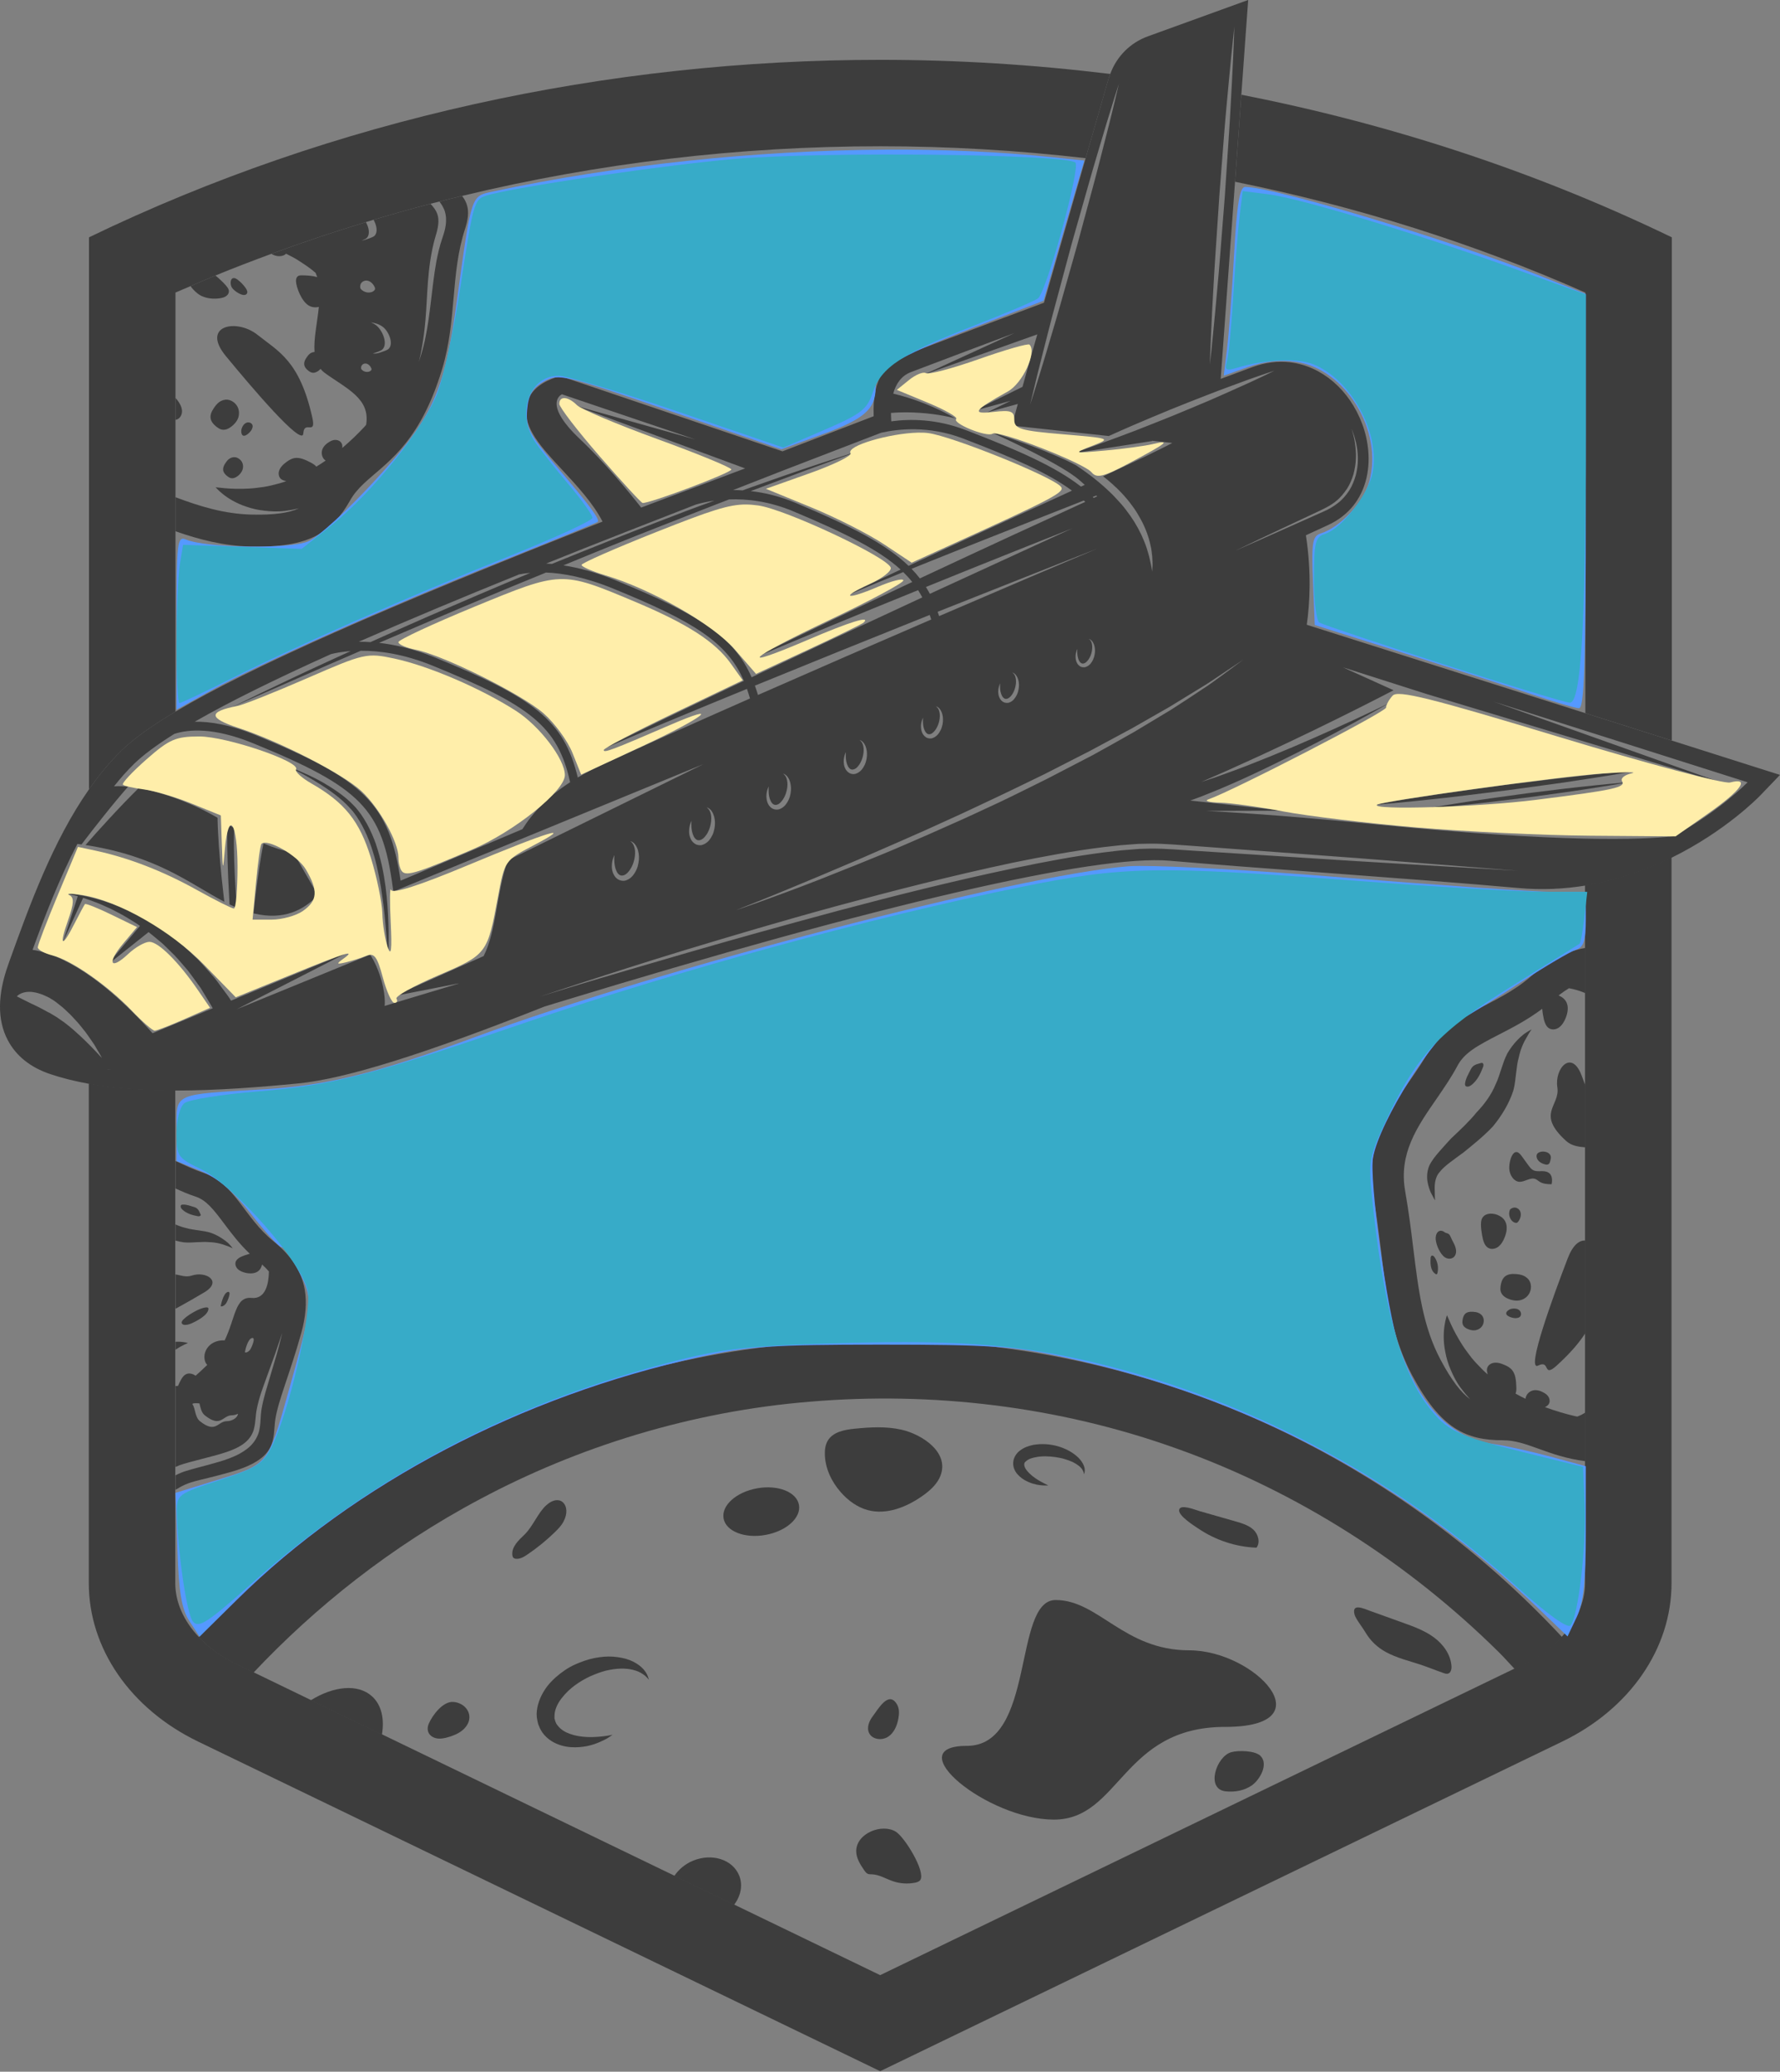 <?xml version="1.0" encoding="UTF-8" standalone="no"?>
<!-- Created with Inkscape (http://www.inkscape.org/) -->

<svg
   xmlns:dc="http://purl.org/dc/elements/1.1/"
   xmlns:cc="http://creativecommons.org/ns#"
   xmlns:rdf="http://www.w3.org/1999/02/22-rdf-syntax-ns#"
   xmlns:svg="http://www.w3.org/2000/svg"
   xmlns="http://www.w3.org/2000/svg"
   xmlns:sodipodi="http://sodipodi.sourceforge.net/DTD/sodipodi-0.dtd"
   xmlns:inkscape="http://www.inkscape.org/namespaces/inkscape"
   width="121.448mm"
   height="141.297mm"
   viewBox="0 0 121.448 141.297"
   version="1.1"
   id="svg7172"
   inkscape:version="0.92.5 (2060ec1f9f, 2020-04-08)"
   sodipodi:docname="seo-space-exploration-illustration.svg">
  <rect x="0" y="0" width="121.448" height="141.297" fill="#808080" stroke="none"/>
  <defs
     id="defs7166">
    <clipPath
       id="clip3-5">
      <path
         inkscape:connector-curvature="0"
         d="M 301,295 H 409 V 426.73 H 301 Z m 0,0"
         id="path8-8" />
    </clipPath>
    <clipPath
       id="clip2-2">
      <path
         inkscape:connector-curvature="0"
         d="m 156,349 h 101 v 77.73 H 156 Z m 0,0"
         id="path5-0" />
    </clipPath>
  </defs>
  <sodipodi:namedview
     id="base"
     pagecolor="#ffffff"
     bordercolor="#666666"
     borderopacity="1.0"
     inkscape:pageopacity="0.0"
     inkscape:pageshadow="2"
     inkscape:zoom="0.7"
     inkscape:cx="172.29653"
     inkscape:cy="319.63268"
     inkscape:document-units="mm"
     inkscape:current-layer="layer1"
     showgrid="false"
     inkscape:window-width="1366"
     inkscape:window-height="705"
     inkscape:window-x="-8"
     inkscape:window-y="-8"
     inkscape:window-maximized="1" />
  <g
     inkscape:label="Layer 1"
     inkscape:groupmode="layer"
     id="layer1"
     transform="translate(-46.565,-70.905)">
    <path
       style="fill:#3d3d3d;fill-opacity:1;fill-rule:nonzero;stroke:none;stroke-width:1.079"
       d="m 71.221,96.086 -0.003,0.013 c -0.034,-0.101 -0.021,-0.206 0.038,-0.282 0.055,-0.08 0.156,-0.127 0.266,-0.118 0.169,0.016 0.308,0.164 0.375,0.316 0.01,0.024 0.018,0.055 0.018,0.08 -0.003,0.034 -0.021,0.059 -0.046,0.084 -0.16,0.156 -0.502,0.11 -0.645,-0.093 z m -0.055,-5.475 c -0.046,-0.143 -0.034,-0.295 0.05,-0.405 0.08,-0.109 0.228,-0.177 0.379,-0.164 0.24,0.021 0.443,0.232 0.535,0.451 0.018,0.034 0.031,0.076 0.024,0.109 0,0.05 -0.031,0.088 -0.063,0.122 -0.232,0.223 -0.717,0.156 -0.923,-0.135 z m 1.509,2.58 c 0.396,0.287 0.771,1.134 0.413,1.501 -0.109,0.114 -0.481,0.219 -0.641,0.274 -0.139,0.046 -0.291,0.067 -0.443,0.05 0.19,-0.063 0.544,-0.169 0.658,-0.282 0.396,-0.405 -0.021,-1.34 -0.455,-1.661 -0.106,-0.076 -0.219,-0.135 -0.337,-0.181 0.291,0.042 0.569,0.122 0.805,0.299 z m -2.213,11.828 c 0.953,-1.678 3.014,-2.259 4.801,-5.404 0.527,-0.932 1.033,-2.087 1.475,-3.558 1.003,-3.338 0.552,-6.466 1.56,-9.547 0.35,-1.079 0.223,-1.678 -0.202,-2.242 -0.518,0.122 -1.033,0.253 -1.547,0.384 0.139,0.19 0.266,0.388 0.354,0.628 0.223,0.691 0.018,1.353 -0.16,1.872 -0.185,0.54 -0.295,1.041 -0.4,1.555 -0.185,1.02 -0.278,1.973 -0.384,2.82 -0.101,0.843 -0.206,1.585 -0.325,2.188 -0.109,0.603 -0.244,1.066 -0.337,1.383 -0.101,0.312 -0.152,0.48 -0.152,0.48 0,0 0.038,-0.173 0.114,-0.493 0.067,-0.316 0.152,-0.788 0.232,-1.395 0.08,-0.603 0.139,-1.34 0.185,-2.188 0.05,-0.851 0.093,-1.812 0.253,-2.866 0.084,-0.514 0.19,-1.088 0.354,-1.619 0.164,-0.54 0.287,-1.083 0.106,-1.551 -0.088,-0.236 -0.253,-0.451 -0.451,-0.662 -1.303,0.341 -2.601,0.708 -3.886,1.092 0.211,0.371 0.308,0.839 0.067,1.092 -0.114,0.109 -0.481,0.215 -0.641,0.27 -0.076,0.024 -0.156,0.042 -0.236,0.05 0.143,-0.05 0.287,-0.11 0.346,-0.173 0.244,-0.249 0.147,-0.712 -0.059,-1.079 -2.175,0.662 -4.325,1.383 -6.445,2.162 0.249,0.152 0.54,0.211 0.818,0.109 0.067,-0.024 0.131,-0.067 0.181,-0.118 0.282,0.143 0.561,0.282 0.814,0.443 0.333,0.211 0.645,0.421 0.927,0.636 0.097,0.076 0.185,0.152 0.274,0.228 0.042,0.097 0.076,0.194 0.109,0.291 -0.325,-0.097 -0.679,-0.118 -1.016,-0.122 -0.084,0 -0.177,-0.003 -0.253,0.031 -0.194,0.084 -0.198,0.341 -0.156,0.552 0.067,0.329 0.194,0.649 0.371,0.953 0.122,0.206 0.278,0.409 0.497,0.535 0.211,0.118 0.451,0.131 0.67,0.084 -0.109,1.083 -0.363,2.179 -0.295,3.069 -0.109,0.013 -0.215,0.046 -0.299,0.105 -0.106,0.08 -0.19,0.19 -0.261,0.299 -0.223,0.337 -0.215,0.62 0.177,0.906 0.059,0.042 0.122,0.08 0.194,0.097 0.173,0.046 0.341,-0.034 0.472,-0.131 0.046,-0.034 0.088,-0.08 0.126,-0.122 0.08,0.097 0.169,0.185 0.274,0.266 1.496,1.088 3.144,1.749 2.837,3.553 -0.042,0.046 -0.08,0.093 -0.122,0.139 -0.43,0.464 -0.94,0.957 -1.505,1.437 0.018,-0.147 -0.003,-0.303 -0.118,-0.413 -0.101,-0.105 -0.257,-0.147 -0.4,-0.135 -0.139,0.013 -0.261,0.067 -0.375,0.139 -0.19,0.114 -0.363,0.266 -0.447,0.464 -0.088,0.198 -0.084,0.451 0.05,0.649 0.046,0.071 0.101,0.118 0.156,0.156 -0.206,0.147 -0.421,0.282 -0.636,0.413 -0.106,-0.131 -0.261,-0.215 -0.413,-0.295 -0.337,-0.173 -0.712,-0.346 -1.066,-0.291 -0.206,0.034 -0.384,0.143 -0.544,0.257 -0.236,0.173 -0.464,0.384 -0.531,0.666 -0.038,0.173 -0.003,0.379 0.143,0.506 0.101,0.084 0.232,0.118 0.363,0.143 -0.147,0.055 -0.295,0.109 -0.443,0.147 -0.367,0.097 -0.721,0.194 -1.079,0.249 -0.35,0.05 -0.696,0.097 -1.02,0.114 -0.645,0.038 -1.214,0.013 -1.623,-0.021 -0.417,-0.042 -0.658,-0.067 -0.658,-0.067 0,0 0.156,0.194 0.493,0.464 0.341,0.274 0.877,0.62 1.606,0.86 0.363,0.122 0.771,0.228 1.21,0.27 0.443,0.055 0.927,0.08 1.412,0.018 0.316,-0.038 0.641,-0.097 0.961,-0.173 -0.696,0.312 -1.694,0.464 -3.284,0.422 -1.762,-0.05 -3.406,-0.527 -5.138,-1.184 v 2.323 c 1.644,0.577 3.288,0.991 5.079,1.041 4.097,0.109 5.615,-0.986 6.845,-3.157"
       id="path987-5"
       inkscape:connector-curvature="0" />
    <path
       style="fill:#3d3d3d;fill-opacity:1;fill-rule:nonzero;stroke:none;stroke-width:1.079"
       d="m 67.259,100.47 c 0.055,-0.944 0.898,0.185 0.615,-1.083 -0.864,-3.882 -2.31,-4.506 -3.743,-5.648 -1.433,-1.138 -3.874,-0.632 -2.158,1.45 1.716,2.082 5.231,6.23 5.286,5.282"
       id="path989-3"
       inkscape:connector-curvature="0" />
    <path
       style="fill:#3d3d3d;fill-opacity:1;fill-rule:nonzero;stroke:none;stroke-width:1.079"
       d="m 58.98,98.885 c -0.024,-0.257 -0.169,-0.506 -0.341,-0.725 -0.034,-0.038 -0.067,-0.071 -0.101,-0.109 v 1.492 c 0.038,-0.01 0.072,-0.018 0.106,-0.031 0.244,-0.101 0.358,-0.367 0.337,-0.628"
       id="path991-0"
       inkscape:connector-curvature="0" />
    <path
       style="fill:#3d3d3d;fill-opacity:1;fill-rule:nonzero;stroke:none;stroke-width:1.079"
       d="m 61.669,100.196 c 0.249,0.067 0.489,-0.046 0.674,-0.19 0.206,-0.156 0.384,-0.354 0.472,-0.599 0.084,-0.24 0.08,-0.527 -0.05,-0.771 -0.135,-0.249 -0.405,-0.447 -0.687,-0.472 -0.211,-0.016 -0.409,0.055 -0.565,0.169 -0.152,0.118 -0.27,0.27 -0.375,0.43 -0.316,0.481 -0.308,0.881 0.253,1.29 0.084,0.063 0.177,0.118 0.278,0.143"
       id="path993-1"
       inkscape:connector-curvature="0" />
    <path
       style="fill:#3d3d3d;fill-opacity:1;fill-rule:nonzero;stroke:none;stroke-width:1.079"
       d="m 62.592,102.088 c -0.147,-0.013 -0.287,0.038 -0.396,0.118 -0.109,0.08 -0.19,0.19 -0.261,0.299 -0.223,0.341 -0.219,0.62 0.177,0.906 0.059,0.042 0.122,0.08 0.194,0.101 0.173,0.042 0.341,-0.034 0.472,-0.135 0.143,-0.109 0.266,-0.249 0.329,-0.417 0.063,-0.169 0.059,-0.371 -0.034,-0.544 -0.093,-0.173 -0.282,-0.308 -0.481,-0.329"
       id="path995-1"
       inkscape:connector-curvature="0" />
    <path
       style="fill:#3d3d3d;fill-opacity:1;fill-rule:nonzero;stroke:none;stroke-width:1.079"
       d="m 63.402,99.728 c -0.122,0.038 -0.211,0.135 -0.274,0.24 -0.067,0.118 -0.114,0.253 -0.101,0.392 0.05,0.577 0.59,0.063 0.695,-0.126 0.063,-0.118 0.122,-0.265 0.042,-0.388 -0.072,-0.118 -0.24,-0.156 -0.363,-0.118"
       id="path997-4"
       inkscape:connector-curvature="0" />
    <path
       style="fill:#3d3d3d;fill-opacity:1;fill-rule:nonzero;stroke:none;stroke-width:1.079"
       d="m 60.316,91.091 c 0.388,0.181 0.822,0.215 1.222,0.16 0.164,-0.021 0.329,-0.059 0.459,-0.152 0.126,-0.088 0.211,-0.24 0.177,-0.4 -0.024,-0.114 -0.106,-0.215 -0.185,-0.312 -0.215,-0.249 -0.464,-0.476 -0.725,-0.691 -0.569,0.236 -1.134,0.481 -1.699,0.725 0.215,0.299 0.514,0.561 0.75,0.67"
       id="path999-2"
       inkscape:connector-curvature="0" />
    <path
       style="fill:#3d3d3d;fill-opacity:1;fill-rule:nonzero;stroke:none;stroke-width:1.079"
       d="m 63.402,90.943 c 0.084,-0.114 0.01,-0.278 -0.084,-0.405 -0.147,-0.211 -0.333,-0.4 -0.544,-0.561 -0.464,-0.354 -0.577,0.24 -0.379,0.552 0.143,0.228 0.805,0.683 1.007,0.413"
       id="path1001-3"
       inkscape:connector-curvature="0" />
    <path
       style="fill:#3d3d3d;fill-opacity:1;fill-rule:nonzero;stroke:none;stroke-width:1.079"
       d="m 144.055,142.567 c -1.378,2.618 -4.595,5.366 -3.789,9.948 0.801,4.582 0.687,8.506 2.639,12.173 1.956,3.663 3.68,4.447 6.205,4.447 1.652,0 3.018,1.092 5.623,1.429 v -3.326 c -0.156,0.11 -0.341,0.206 -0.556,0.282 -0.059,-0.013 -0.122,-0.024 -0.185,-0.038 -0.62,-0.143 -1.311,-0.35 -2.015,-0.607 0.135,-0.059 0.261,-0.156 0.303,-0.312 0.042,-0.139 0,-0.299 -0.08,-0.417 -0.08,-0.114 -0.194,-0.198 -0.312,-0.261 -0.194,-0.114 -0.413,-0.185 -0.632,-0.165 -0.219,0.024 -0.438,0.152 -0.544,0.371 -0.042,0.08 -0.055,0.147 -0.063,0.215 -0.232,-0.109 -0.459,-0.228 -0.679,-0.354 0.063,-0.156 0.059,-0.337 0.05,-0.506 -0.016,-0.388 -0.05,-0.805 -0.278,-1.087 -0.131,-0.169 -0.316,-0.27 -0.497,-0.35 -0.27,-0.122 -0.569,-0.219 -0.851,-0.135 -0.169,0.05 -0.333,0.185 -0.371,0.379 -0.024,0.131 0.01,0.261 0.05,0.388 -0.122,-0.101 -0.244,-0.202 -0.35,-0.316 -0.27,-0.274 -0.531,-0.54 -0.759,-0.822 -0.219,-0.287 -0.43,-0.565 -0.611,-0.843 -0.354,-0.552 -0.62,-1.062 -0.792,-1.442 -0.169,-0.388 -0.27,-0.611 -0.27,-0.611 0,0 -0.093,0.232 -0.16,0.67 -0.071,0.43 -0.109,1.079 0.046,1.838 0.071,0.379 0.181,0.792 0.367,1.206 0.173,0.413 0.392,0.856 0.691,1.248 0.194,0.261 0.405,0.518 0.632,0.763 -0.62,-0.459 -1.256,-1.265 -2.011,-2.685 -1.206,-2.259 -1.513,-4.75 -1.867,-7.634 -0.152,-1.239 -0.312,-2.516 -0.552,-3.882 -0.447,-2.55 0.818,-4.375 2.158,-6.306 0.493,-0.721 1.007,-1.463 1.412,-2.23 0.468,-0.885 1.332,-1.357 2.82,-2.124 0.923,-0.472 1.947,-1.003 2.963,-1.762 0.021,0.274 0.076,0.561 0.118,0.742 0.055,0.211 0.143,0.43 0.303,0.556 0.211,0.16 0.502,0.131 0.717,-0.021 0.215,-0.152 0.363,-0.4 0.468,-0.662 0.135,-0.341 0.206,-0.75 0.042,-1.071 -0.114,-0.228 -0.32,-0.367 -0.531,-0.455 0.24,-0.19 0.476,-0.354 0.708,-0.493 0.358,0.067 0.763,0.177 1.117,0.337 v -3.086 c -1.277,0.219 -2.474,0.856 -3.671,1.905 -2.525,2.226 -5.627,2.487 -7.006,5.105"
       id="path1003-7"
       inkscape:connector-curvature="0" />
    <path
       style="fill:#3d3d3d;fill-opacity:1;fill-rule:nonzero;stroke:none;stroke-width:1.079"
       d="m 153.522,156.746 c -0.978,2.55 -2.871,7.722 -2.011,7.296 0.86,-0.426 0.287,0.881 1.265,0 0.915,-0.83 1.53,-1.551 1.956,-2.213 v -6.314 c -0.409,-0.034 -0.856,0.299 -1.21,1.231"
       id="path1005-4"
       inkscape:connector-curvature="0" />
    <path
       style="fill:#3d3d3d;fill-opacity:1;fill-rule:nonzero;stroke:none;stroke-width:1.079"
       d="m 152.822,145.062 c 0.202,1.286 -1.484,1.775 0.607,3.667 0.354,0.32 0.839,0.392 1.302,0.43 v -4.228 c -0.093,-0.249 -0.181,-0.485 -0.261,-0.691 -0.683,-1.787 -1.85,-0.459 -1.648,0.822"
       id="path1007-4"
       inkscape:connector-curvature="0" />
    <path
       style="fill:#3d3d3d;fill-opacity:1;fill-rule:nonzero;stroke:none;stroke-width:1.079"
       d="m 144.48,152.776 c 0,0 -0.024,-0.232 -0.021,-0.615 -0.024,-0.371 -0.013,-0.944 0.337,-1.324 0.299,-0.4 0.974,-0.851 1.623,-1.332 0.636,-0.518 1.349,-1.079 2.002,-1.77 0.603,-0.729 1.117,-1.576 1.399,-2.457 0.126,-0.472 0.139,-0.847 0.194,-1.231 0.046,-0.392 0.088,-0.721 0.173,-1.007 0.122,-0.603 0.358,-1.088 0.556,-1.408 0.181,-0.341 0.325,-0.518 0.325,-0.518 0,0 -0.206,0.093 -0.54,0.329 -0.312,0.249 -0.738,0.666 -1.109,1.29 -0.08,0.16 -0.16,0.333 -0.228,0.514 -0.059,0.173 -0.118,0.346 -0.181,0.527 -0.122,0.35 -0.236,0.767 -0.396,1.075 -0.27,0.674 -0.729,1.328 -1.294,1.914 -0.51,0.632 -1.142,1.218 -1.745,1.787 -0.282,0.308 -0.561,0.607 -0.818,0.906 -0.249,0.291 -0.518,0.611 -0.687,0.986 -0.152,0.384 -0.156,0.776 -0.105,1.066 0.05,0.299 0.139,0.531 0.215,0.717 0.181,0.363 0.299,0.552 0.299,0.552"
       id="path1009-2"
       inkscape:connector-curvature="0" />
    <path
       style="fill:#3d3d3d;fill-opacity:1;fill-rule:nonzero;stroke:none;stroke-width:1.079"
       d="m 145.585,155.36 c -0.046,-0.11 -0.093,-0.228 -0.181,-0.295 -0.084,-0.059 -0.194,-0.055 -0.274,-0.118 -0.346,-0.257 -0.636,0.01 -0.607,0.485 0.031,0.409 0.308,1.012 0.62,1.222 0.219,0.152 0.544,0.135 0.691,-0.105 0.11,-0.173 0.093,-0.417 0.021,-0.62 -0.067,-0.198 -0.185,-0.375 -0.27,-0.569"
       id="path1011-2"
       inkscape:connector-curvature="0" />
    <path
       style="fill:#3d3d3d;fill-opacity:1;fill-rule:nonzero;stroke:none;stroke-width:1.079"
       d="m 144.312,156.54 c -0.055,-0.013 -0.122,0.031 -0.118,0.097 l -0.016,-0.003 c -0.013,0.215 -0.024,0.434 0.016,0.645 0.042,0.215 0.152,0.417 0.32,0.518 0.021,0.013 0.046,0.021 0.071,0.018 0.034,-0.013 0.05,-0.059 0.059,-0.097 0.084,-0.363 0.01,-0.771 -0.198,-1.066 -0.034,-0.05 -0.08,-0.097 -0.135,-0.109"
       id="path1013-1"
       inkscape:connector-curvature="0" />
    <path
       style="fill:#3d3d3d;fill-opacity:1;fill-rule:nonzero;stroke:none;stroke-width:1.079"
       d="m 149.273,154.221 c -0.114,-0.228 -0.325,-0.371 -0.544,-0.459 -0.354,-0.143 -0.965,-0.143 -1.092,0.375 -0.08,0.329 0.031,0.965 0.105,1.281 0.055,0.215 0.143,0.43 0.303,0.556 0.211,0.164 0.502,0.131 0.721,-0.018 0.211,-0.152 0.363,-0.4 0.464,-0.666 0.135,-0.337 0.206,-0.746 0.042,-1.071"
       id="path1015-7"
       inkscape:connector-curvature="0" />
    <path
       style="fill:#3d3d3d;fill-opacity:1;fill-rule:nonzero;stroke:none;stroke-width:1.079"
       d="m 149.935,154.297 c 0.042,0.013 0.093,0.021 0.135,0 0.034,-0.018 0.063,-0.046 0.088,-0.08 0.143,-0.19 0.228,-0.472 0.126,-0.7 -0.063,-0.139 -0.198,-0.236 -0.333,-0.249 -0.139,-0.018 -0.282,0.046 -0.384,0.156 l 0.021,-0.003 c -0.152,0.325 0.031,0.788 0.346,0.877"
       id="path1017-5"
       inkscape:connector-curvature="0" />
    <path
       style="fill:#3d3d3d;fill-opacity:1;fill-rule:nonzero;stroke:none;stroke-width:1.079"
       d="m 150.521,157.914 c -0.181,-0.08 -0.375,-0.105 -0.565,-0.118 -0.586,-0.034 -0.932,0.169 -1.012,0.873 -0.013,0.101 -0.013,0.211 0.013,0.312 0.067,0.253 0.287,0.409 0.502,0.502 0.244,0.101 0.506,0.156 0.763,0.114 0.257,-0.042 0.506,-0.19 0.658,-0.43 0.152,-0.24 0.19,-0.577 0.071,-0.839 -0.088,-0.194 -0.253,-0.333 -0.43,-0.413"
       id="path1019-8"
       inkscape:connector-curvature="0" />
    <path
       style="fill:#3d3d3d;fill-opacity:1;fill-rule:nonzero;stroke:none;stroke-width:1.079"
       d="m 147.448,160.451 c -0.122,-0.055 -0.257,-0.071 -0.392,-0.08 -0.409,-0.024 -0.653,0.114 -0.708,0.607 -0.01,0.076 -0.01,0.152 0.01,0.219 0.046,0.177 0.198,0.287 0.35,0.35 0.173,0.076 0.358,0.114 0.535,0.084 0.181,-0.034 0.354,-0.135 0.459,-0.303 0.105,-0.169 0.135,-0.405 0.05,-0.586 -0.063,-0.139 -0.177,-0.236 -0.303,-0.291"
       id="path1021-0"
       inkscape:connector-curvature="0" />
    <path
       style="fill:#3d3d3d;fill-opacity:1;fill-rule:nonzero;stroke:none;stroke-width:1.079"
       d="m 149.888,160.152 c -0.139,0 -0.282,0.024 -0.396,0.106 -0.481,0.337 0.24,0.552 0.459,0.548 0.135,0 0.295,-0.021 0.363,-0.156 0.067,-0.122 0.018,-0.287 -0.08,-0.375 -0.093,-0.093 -0.223,-0.118 -0.346,-0.122"
       id="path1023-6"
       inkscape:connector-curvature="0" />
    <path
       style="fill:#3d3d3d;fill-opacity:1;fill-rule:nonzero;stroke:none;stroke-width:1.079"
       d="m 146.66,145.016 c 0.114,0.013 0.228,-0.05 0.32,-0.126 0.362,-0.282 0.594,-0.738 0.767,-1.197 0.016,-0.05 0.038,-0.105 0.034,-0.16 0,-0.055 -0.031,-0.114 -0.076,-0.131 -0.031,-0.013 -0.063,-0.003 -0.097,0.003 -0.291,0.084 -0.544,0.122 -0.695,0.438 -0.147,0.303 -0.341,0.599 -0.388,0.948 -0.003,0.05 -0.01,0.109 0.018,0.156 0.024,0.042 0.071,0.063 0.118,0.067"
       id="path1025-3"
       inkscape:connector-curvature="0" />
    <path
       style="fill:#3d3d3d;fill-opacity:1;fill-rule:nonzero;stroke:none;stroke-width:1.079"
       d="m 151.747,150.782 c -0.211,0.003 -0.438,0.024 -0.624,-0.097 -0.105,-0.071 -0.185,-0.181 -0.266,-0.287 -0.16,-0.223 -0.32,-0.443 -0.485,-0.666 -0.544,-0.755 -0.873,0.371 -0.826,0.927 0.034,0.409 0.303,0.809 0.662,0.847 0.388,0.034 0.78,-0.346 1.142,-0.177 0.084,0.038 0.16,0.109 0.24,0.16 0.249,0.169 0.556,0.181 0.843,0.185 0.042,-0.232 0.046,-0.506 -0.093,-0.683 -0.143,-0.181 -0.379,-0.211 -0.594,-0.211"
       id="path1027-2"
       inkscape:connector-curvature="0" />
    <path
       style="fill:#3d3d3d;fill-opacity:1;fill-rule:nonzero;stroke:none;stroke-width:1.079"
       d="m 151.988,149.458 c -0.24,-0.042 -0.624,0.018 -0.582,0.346 0.042,0.303 0.341,0.455 0.573,0.514 0.084,0.024 0.181,0.034 0.253,-0.024 0.063,-0.05 0.088,-0.139 0.109,-0.223 0.024,-0.093 0.05,-0.19 0.034,-0.287 -0.034,-0.19 -0.219,-0.295 -0.388,-0.325"
       id="path1029-1"
       inkscape:connector-curvature="0" />
    <path
       style="fill:#3d3d3d;fill-opacity:1;fill-rule:nonzero;stroke:none;stroke-width:1.079"
       d="m 63.642,162.943 c -0.076,0.105 -0.194,0.211 -0.329,0.202 -0.013,0 -0.021,0 -0.031,-0.01 -0.01,-0.01 -0.01,-0.021 -0.003,-0.038 0.038,-0.198 0.198,-0.835 0.455,-0.927 0.337,-0.122 -0.018,0.67 -0.093,0.771 z m -1.598,4.89 c -0.641,0.01 -0.738,0.868 -1.829,0.01 -0.358,-0.282 -0.312,-0.873 -0.506,-1.138 -0.072,-0.097 0.135,-0.114 0.464,-0.084 0.071,0.282 0.126,0.628 0.375,0.822 1.092,0.86 1.193,0 1.829,-0.01 0.152,0 0.299,-0.042 0.422,-0.105 -0.003,0.24 -0.362,0.502 -0.754,0.506 z m 3.305,-0.114 c 0.194,-1.294 1.007,-3.149 1.77,-5.893 0.308,-1.113 0.388,-2.082 0.24,-2.955 -0.219,-1.273 -0.927,-2.331 -2.133,-3.305 -2.027,-1.64 -2.63,-3.971 -4.805,-4.679 -0.599,-0.198 -1.222,-0.493 -1.884,-0.801 v 1.876 c 0.443,0.202 0.894,0.4 1.353,0.548 0.733,0.24 1.21,0.835 1.985,1.872 0.485,0.645 1.02,1.357 1.732,2.032 -0.206,0.055 -0.417,0.131 -0.548,0.185 -0.156,0.071 -0.312,0.169 -0.388,0.308 -0.093,0.177 -0.034,0.396 0.109,0.544 0.143,0.143 0.354,0.223 0.565,0.27 0.278,0.059 0.599,0.055 0.822,-0.109 0.16,-0.114 0.24,-0.291 0.278,-0.464 0.177,0.16 0.333,0.316 0.468,0.476 -0.013,0.797 -0.206,1.901 -1.184,1.804 -1.125,-0.109 -1.083,1.324 -1.834,2.896 -0.354,-0.024 -0.733,0.08 -0.995,0.308 -0.329,0.282 -0.468,0.729 -0.346,1.109 0.031,0.093 0.076,0.181 0.152,0.253 -0.308,0.299 -0.565,0.54 -0.792,0.738 -0.181,-0.122 -0.413,-0.198 -0.624,-0.114 -0.169,0.067 -0.278,0.219 -0.363,0.367 -0.084,0.143 -0.152,0.291 -0.215,0.443 -0.059,0.01 -0.118,0.01 -0.177,0.003 v 5.526 c 0.185,-0.084 0.371,-0.156 0.561,-0.211 0.523,-0.156 1.028,-0.274 1.522,-0.409 0.497,-0.126 0.982,-0.257 1.433,-0.409 0.451,-0.156 0.881,-0.346 1.218,-0.62 0.337,-0.274 0.561,-0.624 0.641,-1.029 0.097,-0.396 0.088,-0.847 0.173,-1.26 0.16,-0.83 0.443,-1.53 0.666,-2.158 0.228,-0.628 0.426,-1.176 0.59,-1.627 0.316,-0.902 0.481,-1.425 0.481,-1.425 0,0 -0.114,0.535 -0.375,1.458 -0.135,0.459 -0.303,1.02 -0.489,1.657 -0.185,0.641 -0.43,1.361 -0.556,2.146 -0.063,0.4 -0.038,0.814 -0.126,1.286 -0.072,0.468 -0.35,0.944 -0.738,1.273 -0.784,0.658 -1.813,0.919 -2.786,1.189 -0.497,0.135 -1.007,0.261 -1.496,0.413 -0.253,0.076 -0.485,0.177 -0.717,0.295 v 0.991 c 1.071,-0.658 1.26,-0.514 3.73,-1.206 3.334,-0.932 2.892,-2.297 3.081,-3.591"
       id="path1031-4"
       inkscape:connector-curvature="0" />
    <path
       style="fill:#3d3d3d;fill-opacity:1;fill-rule:nonzero;stroke:none;stroke-width:1.079"
       d="m 58.811,162.416 c -0.084,-0.003 -0.177,-0.003 -0.274,0.003 v 0.544 c 0.476,-0.325 0.851,-0.455 0.851,-0.455 0,0 -0.198,-0.076 -0.577,-0.093"
       id="path1033-3"
       inkscape:connector-curvature="0" />
    <path
       style="fill:#3d3d3d;fill-opacity:1;fill-rule:nonzero;stroke:none;stroke-width:1.079"
       d="m 59.659,157.901 c -0.417,0.139 -0.767,-0.018 -1.121,-0.08 v 2.344 c 0.687,-0.367 1.437,-0.805 1.964,-1.117 1.273,-0.755 0.109,-1.467 -0.843,-1.147"
       id="path1035-9"
       inkscape:connector-curvature="0" />
    <path
       style="fill:#3d3d3d;fill-opacity:1;fill-rule:nonzero;stroke:none;stroke-width:1.079"
       d="m 60.068,155.625 c 0.303,-0.013 0.561,-0.024 0.788,0 0.476,0.013 0.881,0.131 1.151,0.24 0.282,0.093 0.434,0.181 0.434,0.181 0,0 -0.093,-0.147 -0.316,-0.367 -0.236,-0.206 -0.607,-0.476 -1.134,-0.679 -0.131,-0.042 -0.27,-0.08 -0.422,-0.109 -0.135,-0.021 -0.278,-0.042 -0.422,-0.067 -0.287,-0.046 -0.615,-0.08 -0.873,-0.16 -0.244,-0.055 -0.493,-0.139 -0.738,-0.249 v 1.104 c 0.185,0.05 0.375,0.088 0.569,0.118 0.375,0.034 0.662,-0.003 0.961,-0.013"
       id="path1037-6"
       inkscape:connector-curvature="0" />
    <path
       style="fill:#3d3d3d;fill-opacity:1;fill-rule:nonzero;stroke:none;stroke-width:1.079"
       d="m 60.476,160.662 c 0.156,-0.131 0.299,-0.299 0.312,-0.489 0.013,-0.249 -0.649,0.034 -0.755,0.088 -0.35,0.177 -0.67,0.362 -0.948,0.628 -0.08,0.08 -0.16,0.19 -0.109,0.282 0.038,0.076 0.143,0.101 0.236,0.097 0.19,-0.003 0.367,-0.076 0.531,-0.156 0.261,-0.126 0.518,-0.27 0.733,-0.451"
       id="path1039-8"
       inkscape:connector-curvature="0" />
    <path
       style="fill:#3d3d3d;fill-opacity:1;fill-rule:nonzero;stroke:none;stroke-width:1.079"
       d="m 61.661,160.005 c 0.135,0.003 0.253,-0.101 0.329,-0.206 0.076,-0.101 0.43,-0.894 0.093,-0.771 -0.257,0.093 -0.417,0.729 -0.455,0.927 -0.003,0.018 -0.003,0.031 0.003,0.038 0.01,0.01 0.016,0.01 0.031,0.013"
       id="path1041-5"
       inkscape:connector-curvature="0" />
    <path
       style="fill:#3d3d3d;fill-opacity:1;fill-rule:nonzero;stroke:none;stroke-width:1.079"
       d="m 59.819,153.231 c -0.253,-0.071 -0.502,-0.181 -0.776,-0.169 -0.038,0 -0.084,0.003 -0.114,0.031 -0.031,0.024 -0.038,0.063 -0.038,0.101 0.003,0.088 0.067,0.164 0.139,0.228 0.261,0.24 0.636,0.358 1.012,0.43 0.042,0.003 0.084,0.013 0.126,0.003 0.042,-0.01 0.084,-0.038 0.093,-0.076 0.003,-0.024 -0.01,-0.05 -0.021,-0.071 -0.101,-0.215 -0.16,-0.4 -0.422,-0.476"
       id="path1043-0"
       inkscape:connector-curvature="0" />
    <path
       style="fill:#3d3d3d;fill-opacity:1;fill-rule:nonzero;stroke:none;stroke-width:1.079"
       d="m 106.637,162.289 c -18.344,0 -34.897,7.811 -46.514,20.275 0.67,0.717 1.522,1.349 2.533,1.842 l 1.206,0.577 c 4.177,-4.434 9.345,-8.591 15.461,-11.836 6.626,-3.537 14.357,-5.986 22.564,-6.647 8.19,-0.687 16.835,0.282 24.992,3.212 8.156,2.908 15.752,7.735 21.999,13.927 0.358,0.358 0.691,0.738 1.037,1.104 l 0.696,-0.337 c 1.016,-0.493 1.867,-1.125 2.538,-1.842 -11.617,-12.464 -28.17,-20.275 -46.51,-20.275"
       id="path1045-8"
       inkscape:connector-curvature="0" />
    <path
       style="fill:#3d3d3d;fill-opacity:1;fill-rule:nonzero;stroke:none;stroke-width:1.079"
       d="m 71.942,186.594 c -0.961,-0.864 -2.609,-0.696 -4.177,0.278 l 4.856,2.344 c 0.185,-1.075 -0.024,-2.036 -0.679,-2.622"
       id="path1047-5"
       inkscape:connector-curvature="0" />
    <path
       style="fill:#3d3d3d;fill-opacity:1;fill-rule:nonzero;stroke:none;stroke-width:1.079"
       d="m 90.564,184.874 c -0.253,-0.358 -0.818,-0.755 -1.572,-0.898 -0.375,-0.076 -0.792,-0.114 -1.227,-0.076 -0.421,0.034 -0.902,0.126 -1.34,0.282 -0.438,0.152 -0.902,0.346 -1.319,0.637 -0.417,0.282 -0.818,0.624 -1.159,1.037 -0.329,0.422 -0.599,0.923 -0.717,1.496 -0.059,0.291 -0.072,0.577 0,0.906 l 0.059,0.249 0.063,0.152 c 0.063,0.177 0.143,0.274 0.219,0.409 0.346,0.485 0.843,0.75 1.286,0.881 0.451,0.135 0.881,0.143 1.256,0.114 0.759,-0.055 1.324,-0.312 1.695,-0.497 0.194,-0.093 0.325,-0.19 0.413,-0.249 0.093,-0.063 0.143,-0.097 0.143,-0.097 0,0 -0.236,0.055 -0.637,0.105 -0.392,0.046 -0.965,0.097 -1.598,0.003 -0.312,-0.046 -0.641,-0.135 -0.936,-0.274 -0.299,-0.147 -0.535,-0.362 -0.679,-0.603 -0.016,-0.059 -0.071,-0.139 -0.067,-0.177 l -0.05,-0.156 v -0.08 c -0.003,-0.109 0.003,-0.282 0.042,-0.434 0.076,-0.316 0.257,-0.653 0.506,-0.948 0.485,-0.615 1.184,-1.096 1.905,-1.429 0.367,-0.16 0.7,-0.287 1.058,-0.379 0.354,-0.08 0.691,-0.131 1.007,-0.139 0.632,-0.016 1.155,0.135 1.471,0.35 0.16,0.101 0.278,0.206 0.346,0.291 0.072,0.084 0.109,0.126 0.109,0.126 0,0 -0.018,-0.055 -0.05,-0.16 -0.031,-0.105 -0.093,-0.274 -0.228,-0.443"
       id="path1049-9"
       inkscape:connector-curvature="0" />
    <path
       style="fill:#3d3d3d;fill-opacity:1;fill-rule:nonzero;stroke:none;stroke-width:1.079"
       d="m 116.745,171.988 c 0.392,0.169 0.733,0.211 0.974,0.228 0.236,0.013 0.367,0 0.367,0 0,0 -0.118,-0.059 -0.325,-0.165 -0.202,-0.101 -0.485,-0.261 -0.767,-0.485 -0.139,-0.114 -0.278,-0.249 -0.388,-0.392 -0.114,-0.143 -0.169,-0.308 -0.156,-0.409 0.003,-0.021 0.003,-0.059 0.013,-0.063 0.024,-0.08 0.046,-0.08 0.046,-0.08 0.034,-0.034 0.084,-0.084 0.156,-0.131 0.135,-0.097 0.346,-0.16 0.561,-0.198 0.43,-0.093 0.906,-0.071 1.353,-0.01 0.228,0.038 0.426,0.071 0.624,0.135 0.198,0.059 0.379,0.122 0.544,0.198 0.32,0.156 0.552,0.341 0.666,0.523 0.109,0.177 0.109,0.32 0.109,0.32 -0.01,0.003 0.08,-0.118 0.05,-0.375 -0.034,-0.257 -0.223,-0.594 -0.552,-0.873 -0.653,-0.561 -1.779,-0.965 -2.959,-0.759 -0.295,0.063 -0.594,0.16 -0.873,0.362 -0.287,0.198 -0.523,0.561 -0.493,0.974 0.034,0.392 0.253,0.649 0.447,0.822 0.198,0.181 0.409,0.291 0.603,0.375"
       id="path1051-6"
       inkscape:connector-curvature="0" />
    <path
       style="fill:#3d3d3d;fill-opacity:1;fill-rule:nonzero;stroke:none;stroke-width:1.079"
       d="m 98.219,172.414 c -1.421,0.253 -2.445,1.172 -2.285,2.053 0.156,0.877 1.437,1.383 2.858,1.125 1.421,-0.253 2.445,-1.172 2.285,-2.049 -0.156,-0.881 -1.437,-1.387 -2.858,-1.13"
       id="path1053-6"
       inkscape:connector-curvature="0" />
    <path
       style="fill:#3d3d3d;fill-opacity:1;fill-rule:nonzero;stroke:none;stroke-width:1.079"
       d="m 96.992,198.809 c -0.447,-1.083 -1.85,-1.53 -3.14,-0.999 -0.556,0.228 -0.991,0.607 -1.281,1.045 l 4.076,1.968 c 0.464,-0.603 0.62,-1.353 0.346,-2.015"
       id="path1055-5"
       inkscape:connector-curvature="0" />
    <path
       style="fill:#3d3d3d;fill-opacity:1;fill-rule:nonzero;stroke:none;stroke-width:1.079"
       d="m 127.704,183.462 c -4.468,-0.003 -6.179,-3.427 -9.113,-3.431 -2.934,0 -1.349,9.952 -6.061,9.948 -4.708,0 1.408,5.024 5.935,5.029 4.527,0.003 4.649,-6.327 11.689,-6.323 6.972,0.003 2.019,-5.223 -2.449,-5.223"
       id="path1057-8"
       inkscape:connector-curvature="0" />
    <path
       style="fill:#3d3d3d;fill-opacity:1;fill-rule:nonzero;stroke:none;stroke-width:1.079"
       d="m 108.07,168.414 c -1.041,-0.236 -2.124,-0.173 -3.182,-0.067 -0.691,0.067 -1.475,0.211 -1.838,0.805 -0.169,0.278 -0.215,0.615 -0.206,0.94 0.021,0.957 0.455,1.872 1.088,2.588 0.493,0.561 1.117,1.024 1.838,1.218 1.281,0.346 2.647,-0.203 3.73,-0.965 0.459,-0.325 0.902,-0.704 1.155,-1.206 0.847,-1.703 -1.18,-3.001 -2.584,-3.313"
       id="path1059-2"
       inkscape:connector-curvature="0" />
    <path
       style="fill:#3d3d3d;fill-opacity:1;fill-rule:nonzero;stroke:none;stroke-width:1.079"
       d="m 77.48,186.982 c -0.7,-0.042 -1.408,0.906 -1.657,1.475 -0.084,0.19 -0.109,0.417 -0.024,0.611 0.101,0.228 0.346,0.371 0.599,0.405 0.249,0.038 0.502,-0.018 0.746,-0.088 0.468,-0.135 0.948,-0.346 1.235,-0.746 0.548,-0.754 -0.034,-1.606 -0.898,-1.657"
       id="path1061-2"
       inkscape:connector-curvature="0" />
    <path
       style="fill:#3d3d3d;fill-opacity:1;fill-rule:nonzero;stroke:none;stroke-width:1.079"
       d="m 130.575,190.409 c -1.02,0.282 -1.77,2.533 -0.375,2.672 0.615,0.063 1.265,-0.05 1.775,-0.405 0.523,-0.367 1.163,-1.421 0.599,-2.006 -0.358,-0.375 -1.522,-0.396 -1.998,-0.261"
       id="path1063-4"
       inkscape:connector-curvature="0" />
    <path
       style="fill:#3d3d3d;fill-opacity:1;fill-rule:nonzero;stroke:none;stroke-width:1.079"
       d="m 107.69,195.834 c -0.953,-0.586 -2.698,0.105 -2.706,1.319 -0.003,0.485 0.278,0.919 0.552,1.319 0.067,0.097 0.139,0.194 0.244,0.236 0.08,0.034 0.169,0.024 0.253,0.031 0.51,0.01 0.965,0.303 1.446,0.468 0.489,0.169 1.024,0.202 1.53,0.101 0.139,-0.031 0.291,-0.076 0.358,-0.198 0.341,-0.599 -1.079,-2.904 -1.678,-3.275"
       id="path1065-0"
       inkscape:connector-curvature="0" />
    <path
       style="fill:#3d3d3d;fill-opacity:1;fill-rule:nonzero;stroke:none;stroke-width:1.079"
       d="m 107.155,189.359 c 0.413,-0.266 0.62,-0.767 0.708,-1.256 0.055,-0.312 0.071,-0.658 -0.088,-0.936 -0.569,-1.012 -1.307,0.329 -1.64,0.759 -0.261,0.337 -0.459,0.797 -0.27,1.18 0.215,0.447 0.873,0.523 1.29,0.253"
       id="path1067-5"
       inkscape:connector-curvature="0" />
    <path
       style="fill:#3d3d3d;fill-opacity:1;fill-rule:nonzero;stroke:none;stroke-width:1.079"
       d="m 85.025,174.657 c 0.548,-1.054 -0.223,-1.952 -1.184,-1.092 -0.573,0.514 -0.898,1.416 -1.475,1.99 -0.413,0.396 -0.91,0.847 -0.843,1.416 0.01,0.063 0.024,0.131 0.067,0.173 0.05,0.055 0.126,0.071 0.194,0.076 0.282,0.018 0.544,-0.139 0.776,-0.299 0.666,-0.451 1.29,-0.961 1.867,-1.522 0.228,-0.223 0.455,-0.455 0.599,-0.742"
       id="path1069-8"
       inkscape:connector-curvature="0" />
    <path
       style="fill:#3d3d3d;fill-opacity:1;fill-rule:nonzero;stroke:none;stroke-width:1.079"
       d="m 144.396,182.577 c -0.636,-0.468 -1.395,-0.742 -2.137,-1.007 -0.717,-0.261 -1.437,-0.518 -2.158,-0.776 -0.497,-0.181 -1.332,-0.582 -1.113,0.24 0.08,0.291 0.556,0.885 0.733,1.193 0.341,0.582 0.822,1.041 1.416,1.361 0.725,0.392 1.539,0.586 2.323,0.843 0.54,0.181 1.066,0.396 1.602,0.582 0.097,0.034 0.202,0.067 0.299,0.038 0.198,-0.055 0.253,-0.312 0.236,-0.518 -0.055,-0.788 -0.565,-1.488 -1.201,-1.956"
       id="path1071-4"
       inkscape:connector-curvature="0" />
    <path
       style="fill:#3d3d3d;fill-opacity:1;fill-rule:nonzero;stroke:none;stroke-width:1.079"
       d="m 128.307,175.146 c 1.176,0.797 2.571,1.265 3.988,1.315 0.27,-0.358 0.122,-0.906 -0.202,-1.218 -0.325,-0.308 -0.78,-0.443 -1.21,-0.569 -0.818,-0.232 -1.635,-0.468 -2.453,-0.7 -0.316,-0.088 -1.328,-0.514 -1.412,-0.097 -0.084,0.4 1.041,1.1 1.29,1.269"
       id="path1073-5"
       inkscape:connector-curvature="0" />
    <g
       transform="matrix(1.079,0,0,1.079,-116.649,-248.167)"
       clip-path="url(#clip2-2)"
       id="g1077-8"
       style="clip-rule:nonzero">
      <path
         style="fill:#3d3d3d;fill-opacity:1;fill-rule:nonzero;stroke:none"
         d="m 251.492,355.602 v 40.18 c 0,1.203 -0.535,2.383 -1.469,3.383 -0.621,0.664 -1.41,1.25 -2.352,1.707 l -0.645,0.312 -40.105,19.375 -9.258,-4.473 -3.777,-1.824 -18.488,-8.934 -4.5,-2.172 -3.617,-1.75 -1.117,-0.535 c -0.938,-0.457 -1.727,-1.043 -2.348,-1.707 -0.934,-1 -1.469,-2.18 -1.469,-3.383 v -31.164 c -1.457,0 -2.887,-0.066 -4.23,-0.23 -0.43,-0.055 -0.836,-0.121 -1.238,-0.195 v 31.59 c 0,4.129 2.633,7.945 6.91,10.012 l 43.133,20.836 43.129,-20.836 c 4.277,-2.066 6.91,-5.883 6.91,-10.012 v -45.887 c -1.566,0.77 -3.41,1.438 -5.469,1.77 v 3.938"
         id="path1075-5"
         inkscape:connector-curvature="0" />
    </g>
    <path
       style="fill:#3d3d3d;fill-opacity:1;fill-rule:nonzero;stroke:none;stroke-width:1.079"
       d="M 58.537,119.442 V 90.859 c 0.337,-0.152 0.687,-0.291 1.028,-0.438 0.565,-0.244 1.13,-0.489 1.699,-0.725 1.26,-0.518 2.538,-1.007 3.819,-1.48 2.12,-0.78 4.27,-1.501 6.445,-2.162 0.173,-0.05 0.35,-0.105 0.523,-0.16 1.286,-0.384 2.584,-0.75 3.886,-1.092 0.202,-0.05 0.409,-0.101 0.611,-0.152 0.514,-0.131 1.028,-0.261 1.547,-0.384 9.24,-2.23 18.85,-3.385 28.541,-3.385 4.696,0 9.375,0.278 14.003,0.814 l 1.564,-5.425 c 0.034,-0.11 0.071,-0.215 0.114,-0.32 -5.202,-0.636 -10.441,-0.965 -15.68,-0.965 -18.648,0 -37.292,4.034 -54,12.106 v 37.654 c 0.666,-0.948 1.391,-1.842 2.196,-2.63 0.801,-0.788 2.019,-1.669 3.705,-2.672"
       id="path1079-8"
       inkscape:connector-curvature="0" />
    <path
       style="fill:#3d3d3d;fill-opacity:1;fill-rule:nonzero;stroke:none;stroke-width:1.079"
       d="M 154.732,90.859 V 119.543 l 5.901,1.872 V 87.091 c -9.303,-4.493 -19.204,-7.735 -29.371,-9.724 l -0.43,5.935 c 8.291,1.678 16.33,4.211 23.9,7.558"
       id="path1081-8"
       inkscape:connector-curvature="0" />
    <path
       style="fill:#3d3d3d;fill-opacity:1;fill-rule:nonzero;stroke:none;stroke-width:1.079"
       d="m 62.529,127.902 c 0,-0.194 0.01,-0.363 0.013,-0.514 -0.072,-0.046 -0.147,-0.097 -0.219,-0.143 -0.076,-0.055 -0.156,-0.101 -0.236,-0.152 -0.01,0.19 -0.016,0.396 -0.016,0.624 -0.013,1.147 0.034,2.689 0.122,4.24 0.01,0.211 0.021,0.422 0.034,0.632 0.173,0.084 0.337,0.16 0.497,0.228 -0.114,-1.488 -0.19,-2.963 -0.198,-4.097 -0.01,-0.299 0.003,-0.573 0.003,-0.818"
       id="path1115-9"
       inkscape:connector-curvature="0" />
    <path
       style="fill:#3d3d3d;fill-opacity:1;fill-rule:nonzero;stroke:none;stroke-width:1.079"
       d="m 61.442,127.649 c -0.021,-0.295 -0.021,-0.565 -0.031,-0.801 0,-0.059 -0.003,-0.114 -0.003,-0.169 -1.817,-1.05 -3.806,-1.745 -5.383,-2.023 -0.649,0.641 -1.374,1.395 -2.086,2.171 -0.535,0.577 -1.058,1.163 -1.539,1.711 4.894,0.771 6.959,2.537 9.471,3.874 -0.016,-0.156 -0.034,-0.312 -0.055,-0.468 -0.181,-1.56 -0.32,-3.123 -0.375,-4.295"
       id="path1117-9"
       inkscape:connector-curvature="0" />
    <path
       style="fill:#3d3d3d;fill-opacity:1;fill-rule:nonzero;stroke:none;stroke-width:1.079"
       d="m 66.765,129.369 c -0.072,-0.211 -0.261,-0.371 -0.476,-0.392 -0.341,-0.034 -0.991,-0.228 -1.749,-0.548 -0.038,0.202 -0.088,0.426 -0.126,0.674 -0.198,1.092 -0.392,2.588 -0.552,4.097 2.175,0.531 3.431,-0.371 4.042,-0.902 0.215,-0.185 0.181,-0.514 0.08,-0.809 l -1.218,-2.12"
       id="path1119-5"
       inkscape:connector-curvature="0" />
    <path
       style="fill:#3d3d3d;fill-opacity:1;fill-rule:nonzero;stroke:none;stroke-width:1.079"
       d="m 160.738,127.936 c -2.213,0.257 -7.638,0.438 -20.203,-0.797 -4.691,-0.464 -8.51,-0.763 -11.668,-0.927 l 5.261,-0.016 -6.352,-0.691 c 0.038,-0.013 0.076,-0.024 0.118,-0.042 0.4,-0.143 0.826,-0.303 1.269,-0.489 0.451,-0.177 0.915,-0.375 1.395,-0.586 0.957,-0.413 1.96,-0.889 2.955,-1.374 3.988,-1.935 7.802,-4.139 7.802,-4.139 0,0 -3.971,1.952 -8.076,3.617 -1.028,0.417 -2.061,0.826 -3.039,1.172 -0.485,0.181 -0.961,0.346 -1.416,0.489 -0.088,0.034 -0.177,0.059 -0.266,0.088 5.518,-2.382 10.614,-4.953 13.13,-6.259 l -3.456,-1.564 5.682,1.812 20.363,6.137 -15.756,-5.606 17.32,5.497 c 0,0 -1.901,1.973 -5.062,3.68 z m -21.48,1.711 c -3.254,-0.206 -7.056,-0.451 -11.128,-0.712 -1.02,-0.059 -2.053,-0.164 -3.085,-0.152 -0.257,0.01 -0.51,0.013 -0.767,0.021 -0.257,0.021 -0.518,0.042 -0.776,0.063 -0.518,0.031 -1.033,0.109 -1.551,0.165 -2.07,0.261 -4.144,0.658 -6.201,1.087 -4.122,0.864 -8.194,1.888 -11.992,2.9 -3.794,1.02 -7.322,2.002 -10.336,2.879 -3.014,0.877 -5.522,1.606 -7.275,2.137 -1.745,0.535 -2.744,0.839 -2.744,0.839 0,0 0.986,-0.325 2.719,-0.898 1.741,-0.561 4.219,-1.374 7.216,-2.285 3.005,-0.906 6.508,-1.956 10.302,-2.989 3.794,-1.029 7.861,-2.074 11.992,-2.951 2.07,-0.422 4.148,-0.814 6.234,-1.071 0.527,-0.05 1.041,-0.131 1.568,-0.16 0.261,-0.018 0.523,-0.038 0.784,-0.059 0.261,-0.003 0.527,-0.013 0.788,-0.016 1.05,-0.01 2.095,0.101 3.107,0.164 4.076,0.303 7.878,0.586 11.136,0.826 6.517,0.514 10.862,0.856 10.862,0.856 0,0 -4.342,-0.257 -10.854,-0.645 z m -50.734,0.354 c 0.021,0.114 0.059,0.228 0.114,0.337 0.046,0.11 0.147,0.211 0.206,0.244 0.109,0.059 0.19,0.046 0.299,0.013 0.106,-0.038 0.202,-0.122 0.287,-0.219 0.088,-0.097 0.164,-0.211 0.223,-0.329 0.031,-0.063 0.055,-0.122 0.084,-0.181 0.024,-0.071 0.05,-0.131 0.067,-0.194 0.076,-0.257 0.101,-0.51 0.088,-0.733 -0.021,-0.219 -0.084,-0.405 -0.169,-0.514 -0.042,-0.055 -0.076,-0.093 -0.109,-0.118 -0.034,-0.021 -0.05,-0.034 -0.05,-0.034 -0.003,0.003 0.08,0.003 0.211,0.101 0.126,0.097 0.261,0.299 0.325,0.552 0.072,0.253 0.084,0.556 0.021,0.86 -0.013,0.076 -0.034,0.156 -0.05,0.223 -0.024,0.076 -0.055,0.156 -0.088,0.228 -0.067,0.143 -0.152,0.282 -0.261,0.409 -0.109,0.122 -0.244,0.232 -0.422,0.295 -0.164,0.071 -0.421,0.038 -0.577,-0.067 -0.202,-0.135 -0.282,-0.299 -0.341,-0.451 -0.055,-0.156 -0.071,-0.295 -0.071,-0.422 -0.003,-0.253 0.046,-0.447 0.093,-0.577 0.042,-0.126 0.08,-0.194 0.08,-0.194 0,0 -0.003,0.08 -0.01,0.219 0,0.135 0.003,0.329 0.05,0.552 z m -8.953,6.108 -6.125,2.731 4.413,-0.864 c -0.018,0.01 -0.031,0.018 -0.042,0.024 -3.056,0.915 -5.008,1.513 -5.008,1.513 0,0 0.114,-0.801 -0.346,-2.146 -0.282,-0.83 -0.641,-1.353 -0.641,-1.353 l -9.109,3.726 7.659,-3.916 -8.043,3.33 c -0.147,-0.257 -0.363,-0.518 -0.578,-0.814 -0.109,-0.152 -0.228,-0.308 -0.346,-0.472 -0.063,-0.08 -0.122,-0.16 -0.185,-0.244 -0.067,-0.08 -0.139,-0.16 -0.211,-0.24 -0.291,-0.32 -0.577,-0.666 -0.902,-1.003 -0.346,-0.32 -0.683,-0.662 -1.054,-0.982 -0.19,-0.152 -0.379,-0.308 -0.569,-0.464 -0.194,-0.152 -0.384,-0.308 -0.59,-0.443 -0.409,-0.274 -0.805,-0.561 -1.231,-0.788 -0.206,-0.118 -0.409,-0.244 -0.615,-0.35 -0.211,-0.101 -0.417,-0.202 -0.62,-0.299 -0.405,-0.198 -0.809,-0.341 -1.189,-0.497 -0.384,-0.126 -0.746,-0.261 -1.083,-0.341 -1.353,-0.384 -2.264,-0.405 -2.264,-0.405 0,0 0.371,0.05 0.978,0.219 l -1.012,3.132 1.378,-3.022 c 0.261,0.084 0.552,0.185 0.868,0.308 0.325,0.118 0.666,0.287 1.033,0.447 0.354,0.19 0.733,0.367 1.104,0.599 0.185,0.114 0.375,0.232 0.569,0.35 0.101,0.063 0.202,0.135 0.303,0.211 l -2.259,2.689 2.849,-2.268 c 0.257,0.198 0.506,0.413 0.755,0.62 0.181,0.143 0.35,0.308 0.514,0.472 0.164,0.16 0.329,0.32 0.489,0.481 0.316,0.329 0.599,0.679 0.885,1.003 0.27,0.337 0.506,0.683 0.738,0.999 0.059,0.08 0.118,0.156 0.173,0.236 0.05,0.08 0.097,0.16 0.143,0.24 0.097,0.16 0.19,0.312 0.278,0.459 0.143,0.249 0.291,0.472 0.4,0.687 l -4.106,1.699 c -4.038,-4.519 -6.888,-5.497 -8.186,-5.686 0.843,-2.314 1.825,-4.86 3.06,-7.225 0.093,0.013 0.185,0.024 0.278,0.038 0.468,-0.615 0.982,-1.281 1.513,-1.939 0.556,-0.7 1.13,-1.391 1.665,-2.002 -0.354,-0.034 -0.674,-0.046 -0.957,-0.024 0.426,-0.54 0.877,-1.054 1.357,-1.522 0.632,-0.62 1.568,-1.307 2.753,-2.053 0.957,-0.312 2.668,-0.468 5.362,0.632 7.406,3.026 8.835,4.498 9.543,9.821 l 0.042,0.299 21.152,-8.687 -13.354,6.563 c -0.801,2.386 -0.75,4.746 -1.635,6.521 z m -25.599,7.747 c -0.034,-0.003 -0.067,-0.013 -0.101,-0.018 0.097,0.013 0.194,0.024 0.291,0.034 -0.063,-0.003 -0.131,-0.01 -0.19,-0.016 z m -0.674,-1.029 c -0.071,-0.076 -0.16,-0.169 -0.257,-0.274 -0.106,-0.101 -0.206,-0.223 -0.337,-0.346 -0.126,-0.126 -0.261,-0.257 -0.405,-0.4 -0.139,-0.143 -0.303,-0.278 -0.459,-0.426 -0.164,-0.147 -0.325,-0.299 -0.502,-0.438 -0.177,-0.135 -0.35,-0.291 -0.54,-0.413 -0.185,-0.126 -0.362,-0.261 -0.552,-0.367 -0.093,-0.055 -0.185,-0.109 -0.274,-0.164 -0.093,-0.042 -0.185,-0.088 -0.27,-0.139 -0.177,-0.105 -0.346,-0.177 -0.506,-0.27 -0.156,-0.071 -0.308,-0.156 -0.451,-0.215 -0.139,-0.072 -0.27,-0.126 -0.392,-0.194 -0.122,-0.063 -0.232,-0.114 -0.32,-0.16 -0.093,-0.05 -0.173,-0.088 -0.228,-0.114 -0.055,-0.031 -0.093,-0.042 -0.093,-0.042 0,0 0.021,-0.024 0.067,-0.067 0.046,-0.038 0.114,-0.088 0.215,-0.135 0.097,-0.042 0.223,-0.08 0.375,-0.101 0.152,-0.016 0.329,-0.021 0.514,0.018 0.19,0.024 0.384,0.093 0.59,0.164 0.198,0.088 0.417,0.173 0.615,0.308 0.206,0.118 0.4,0.274 0.59,0.43 0.198,0.147 0.375,0.325 0.552,0.493 0.19,0.169 0.346,0.358 0.51,0.531 0.169,0.173 0.312,0.358 0.455,0.535 0.295,0.346 0.514,0.708 0.725,0.999 0.106,0.143 0.181,0.291 0.253,0.417 0.076,0.122 0.139,0.232 0.19,0.32 0.101,0.181 0.16,0.287 0.16,0.287 0,0 -0.08,-0.088 -0.228,-0.236 z m 15.849,-27.31 c 0.341,-0.084 0.788,-0.164 1.345,-0.206 -0.531,0.244 -1.045,0.476 -1.539,0.704 -1.973,0.902 -3.6,1.69 -4.742,2.234 -1.134,0.556 -1.787,0.873 -1.787,0.873 0,0 2.656,-1.163 6.635,-2.913 0.67,-0.295 1.383,-0.603 2.12,-0.919 1.281,-0.01 2.955,0.219 4.932,1.028 6.614,2.702 8.502,4.097 9.353,7.937 -1.534,0.995 -2.554,2.082 -3.258,3.204 l -8.308,3.511 c -0.771,-5.252 -2.47,-6.892 -9.91,-9.935 -1.737,-0.708 -3.094,-0.923 -4.139,-0.906 2.415,-1.387 5.585,-2.938 9.299,-4.611 z m 12.827,-5.433 c 0.215,-0.042 0.476,-0.084 0.78,-0.109 -2.407,1.003 -4.788,2.023 -7.031,2.997 -1.357,0.594 -2.656,1.176 -3.882,1.728 -0.278,-0.018 -0.548,-0.031 -0.801,-0.024 3.317,-1.458 7.006,-3.001 10.934,-4.59 z m 11.811,17.535 c 0.021,0.109 0.059,0.219 0.109,0.325 0.046,0.101 0.143,0.198 0.198,0.232 0.106,0.055 0.181,0.046 0.287,0.01 0.097,-0.034 0.194,-0.114 0.274,-0.206 0.084,-0.093 0.156,-0.198 0.211,-0.316 0.024,-0.05 0.059,-0.118 0.08,-0.169 0.024,-0.071 0.046,-0.126 0.063,-0.185 0.072,-0.244 0.097,-0.489 0.084,-0.7 -0.018,-0.211 -0.076,-0.388 -0.16,-0.489 -0.038,-0.055 -0.076,-0.093 -0.106,-0.114 -0.024,-0.016 -0.038,-0.031 -0.046,-0.031 0,-0.003 0,-0.003 0,-0.003 0,0.003 0.08,0.003 0.202,0.101 0.118,0.088 0.244,0.282 0.308,0.523 0.067,0.244 0.08,0.531 0.021,0.822 -0.013,0.071 -0.034,0.143 -0.05,0.206 -0.021,0.076 -0.046,0.152 -0.08,0.219 -0.067,0.139 -0.147,0.27 -0.249,0.392 -0.109,0.118 -0.236,0.219 -0.405,0.278 -0.156,0.071 -0.4,0.038 -0.548,-0.063 -0.194,-0.126 -0.274,-0.282 -0.325,-0.43 -0.055,-0.143 -0.071,-0.282 -0.071,-0.4 -0.003,-0.24 0.046,-0.426 0.088,-0.548 0.042,-0.122 0.08,-0.185 0.08,-0.185 0,0 -0.01,0.076 -0.013,0.206 0,0.131 0.003,0.316 0.046,0.527 z m -9.969,-17.666 c 1.155,0.046 2.681,0.316 4.586,1.096 5.476,2.238 7.781,3.65 8.919,6.297 -0.91,0.43 -1.783,0.847 -2.601,1.235 -4.325,2.061 -7.187,3.478 -7.187,3.478 0,0 2.942,-1.265 7.389,-3.098 0.822,-0.337 1.694,-0.696 2.609,-1.071 0.072,0.211 0.139,0.43 0.206,0.653 -3.709,1.635 -7.25,3.22 -10.175,4.569 -0.573,0.261 -1.1,0.54 -1.576,0.822 -0.932,-3.899 -3.014,-5.438 -9.712,-8.173 -1.45,-0.594 -2.74,-0.885 -3.844,-1.012 1.1,-0.468 2.259,-0.961 3.452,-1.475 2.5,-1.071 5.172,-2.192 7.861,-3.288 0.024,-0.013 0.05,-0.021 0.071,-0.034 z m 5.362,-2.736 4.86,-1.897 c 0.299,-0.088 0.729,-0.194 1.269,-0.27 -0.042,0.016 -0.084,0.031 -0.122,0.046 -1.18,0.421 -2.415,0.889 -3.684,1.383 -2.339,0.898 -4.809,1.884 -7.28,2.887 -0.135,-0.01 -0.27,-0.021 -0.396,-0.024 1.745,-0.704 3.532,-1.412 5.353,-2.124 z m -2.516,-4.004 c 0.792,0.894 1.568,1.863 2.082,2.9 -0.514,-1.037 -1.29,-2.006 -2.082,-2.9 z m -1.328,-3.199 c -1.383,-1.635 -0.565,-2.146 -0.438,-2.213 0.01,-0.003 0.013,-0.003 0.013,-0.003 l 9.117,3.085 -8.203,-2.306 11.579,4.274 -7.09,2.672 c -0.843,-1.071 -2.508,-3.102 -4.177,-4.67 -0.325,-0.308 -0.59,-0.586 -0.801,-0.839 z m 14.783,2.934 c 0.927,-0.354 4.793,-1.846 6.571,-2.529 1.163,-0.261 3.25,-0.497 5.581,0.392 3.461,1.328 5.817,2.36 7.436,3.558 -0.164,0.076 -0.329,0.152 -0.493,0.228 -3.773,1.728 -7.549,3.448 -10.369,4.767 -0.097,0.046 -0.19,0.093 -0.287,0.135 -1.522,-1.467 -3.891,-2.693 -7.693,-4.291 -1.104,-0.464 -2.141,-0.704 -3.077,-0.809 0.274,-0.105 0.544,-0.206 0.809,-0.303 1.02,-0.384 1.956,-0.733 2.786,-1.045 0.83,-0.303 1.56,-0.569 2.158,-0.788 1.197,-0.438 1.88,-0.687 1.88,-0.687 0,0 -0.696,0.223 -1.909,0.62 -1.218,0.392 -2.951,0.969 -5.008,1.703 -0.413,0.139 -0.835,0.295 -1.269,0.451 -0.223,-0.016 -0.443,-0.021 -0.649,-0.021 z m 10.905,-3.903 c -0.438,-0.223 -1.037,-0.493 -1.657,-0.725 -0.615,-0.232 -1.256,-0.422 -1.737,-0.54 -0.042,-0.01 -0.08,-0.016 -0.118,-0.031 0.181,-0.662 0.548,-1.214 1.214,-1.467 2.609,-0.991 4.995,-1.888 7.069,-2.664 l -6.234,2.858 7.781,-2.765 c -0.042,0.147 -0.084,0.291 -0.126,0.438 -0.316,1.096 -0.624,2.196 -0.885,3.14 l -3.338,1.648 2.529,-0.695 -1.598,0.788 2.087,-0.573 c -0.244,0.894 -0.4,1.475 -0.4,1.475 l 6.605,0.712 c 0.506,-0.228 1.058,-0.476 1.648,-0.729 0.814,-0.354 1.686,-0.712 2.559,-1.075 0.873,-0.35 1.749,-0.704 2.58,-1.02 0.822,-0.325 1.606,-0.603 2.268,-0.851 0.666,-0.253 1.235,-0.434 1.623,-0.573 0.396,-0.131 0.62,-0.206 0.62,-0.206 0,0 -0.211,0.105 -0.582,0.287 -0.371,0.169 -0.898,0.434 -1.547,0.717 -0.645,0.287 -1.391,0.632 -2.205,0.982 -0.814,0.35 -1.686,0.708 -2.559,1.071 -0.877,0.35 -1.749,0.704 -2.58,1.024 -0.826,0.32 -1.606,0.599 -2.272,0.847 -0.666,0.253 -1.231,0.434 -1.619,0.573 -0.185,0.063 -0.329,0.109 -0.434,0.147 l 5.454,-0.851 -0.003,-0.021 1.387,0.152 c -0.181,0.093 -0.367,0.185 -0.552,0.282 -0.413,0.206 -0.839,0.413 -1.269,0.628 -0.936,0.447 -1.914,0.902 -2.904,1.366 0.135,0.101 0.274,0.206 0.405,0.325 0.165,0.139 0.329,0.287 0.489,0.443 0.031,-0.018 0.063,-0.024 0.093,-0.038 -0.031,0.013 -0.059,0.024 -0.088,0.038 0.114,0.109 0.228,0.223 0.337,0.337 0.261,0.278 0.514,0.569 0.733,0.877 0.232,0.299 0.422,0.624 0.594,0.936 0.177,0.312 0.312,0.628 0.426,0.932 0.109,0.303 0.194,0.594 0.249,0.864 0.071,0.27 0.084,0.518 0.114,0.738 0.013,0.219 0.024,0.409 0.024,0.561 -0.018,0.308 -0.024,0.481 -0.024,0.481 0,0 -0.034,-0.173 -0.088,-0.485 -0.024,-0.152 -0.08,-0.337 -0.122,-0.548 -0.063,-0.206 -0.118,-0.443 -0.211,-0.695 -0.084,-0.249 -0.203,-0.518 -0.325,-0.792 -0.131,-0.278 -0.287,-0.561 -0.459,-0.847 -0.177,-0.287 -0.375,-0.569 -0.59,-0.847 -0.211,-0.282 -0.455,-0.548 -0.7,-0.809 -0.489,-0.527 -1.045,-0.999 -1.576,-1.421 -0.274,-0.202 -0.535,-0.405 -0.792,-0.577 -0.109,-0.076 -0.215,-0.147 -0.32,-0.219 -0.105,-0.055 -0.211,-0.114 -0.32,-0.169 -0.291,-0.147 -0.59,-0.282 -0.889,-0.413 -1.197,-0.523 -2.403,-0.957 -3.313,-1.273 -0.906,-0.316 -1.513,-0.506 -1.513,-0.506 0,0 0.59,0.257 1.467,0.67 0.873,0.417 2.04,0.982 3.157,1.619 0.278,0.16 0.556,0.32 0.818,0.489 0.131,0.084 0.261,0.169 0.379,0.257 0.126,0.084 0.244,0.173 0.346,0.261 0.147,0.118 0.299,0.257 0.451,0.392 -0.088,0.038 -0.173,0.08 -0.261,0.118 -1.707,-1.336 -4.202,-2.453 -7.887,-3.865 -1.981,-0.759 -3.777,-0.759 -5.054,-0.586 -0.013,-0.19 -0.021,-0.379 -0.021,-0.573 0.088,-0.01 0.194,-0.013 0.303,-0.021 0.438,-0.024 1.033,-0.031 1.64,0.013 0.603,0.038 1.218,0.122 1.682,0.211 0.459,0.084 0.767,0.173 0.767,0.173 0,0 -0.278,-0.173 -0.721,-0.396 z m 7.592,-7.524 c 0.346,-1.286 0.717,-2.66 1.083,-4.03 0.388,-1.362 0.776,-2.727 1.138,-4.004 0.358,-1.281 0.725,-2.466 1.024,-3.486 0.299,-1.02 0.573,-1.859 0.75,-2.453 0.19,-0.586 0.295,-0.923 0.295,-0.923 0,0 -0.08,0.346 -0.223,0.953 -0.152,0.603 -0.35,1.471 -0.62,2.504 -0.27,1.033 -0.565,2.242 -0.915,3.528 -0.346,1.286 -0.717,2.656 -1.088,4.025 -0.388,1.366 -0.771,2.731 -1.134,4.009 -0.362,1.281 -0.729,2.462 -1.024,3.482 -0.303,1.02 -0.573,1.863 -0.755,2.453 -0.185,0.59 -0.295,0.927 -0.295,0.927 0,0 0.084,-0.346 0.228,-0.953 0.147,-0.607 0.35,-1.475 0.62,-2.508 0.266,-1.028 0.565,-2.238 0.915,-3.524 z m 11.807,-15.213 c 0.093,-1.075 0.194,-1.968 0.257,-2.597 0.067,-0.624 0.105,-0.982 0.105,-0.982 0,0 -0.013,0.363 -0.034,0.999 -0.031,0.632 -0.059,1.539 -0.122,2.622 -0.063,1.083 -0.118,2.352 -0.211,3.701 -0.088,1.353 -0.185,2.795 -0.282,4.236 -0.114,1.437 -0.228,2.875 -0.333,4.224 -0.105,1.349 -0.232,2.601 -0.325,3.68 -0.097,1.075 -0.198,1.968 -0.257,2.597 -0.071,0.624 -0.109,0.982 -0.109,0.982 0,0 0.013,-0.363 0.038,-0.995 0.031,-0.637 0.059,-1.543 0.118,-2.626 0.063,-1.083 0.122,-2.348 0.215,-3.701 0.088,-1.353 0.185,-2.795 0.282,-4.236 0.109,-1.437 0.223,-2.875 0.329,-4.224 0.105,-1.349 0.232,-2.601 0.329,-3.68 z M 98.329,132.366 c 0.991,-0.392 2.39,-0.982 4.072,-1.678 0.839,-0.354 1.745,-0.742 2.706,-1.147 0.957,-0.417 1.964,-0.856 3.005,-1.311 1.045,-0.451 2.112,-0.936 3.199,-1.433 1.087,-0.485 2.175,-1.016 3.271,-1.526 1.096,-0.514 2.179,-1.054 3.25,-1.568 1.058,-0.54 2.099,-1.075 3.111,-1.589 0.995,-0.535 1.956,-1.054 2.871,-1.543 0.898,-0.514 1.749,-0.999 2.533,-1.446 0.767,-0.472 1.471,-0.902 2.099,-1.286 0.632,-0.371 1.147,-0.746 1.589,-1.033 0.873,-0.582 1.374,-0.919 1.374,-0.919 0,0 -0.485,0.358 -1.328,0.982 -0.43,0.303 -0.932,0.7 -1.551,1.092 -0.611,0.405 -1.298,0.864 -2.061,1.349 -0.776,0.468 -1.614,0.97 -2.504,1.505 -0.898,0.514 -1.855,1.045 -2.845,1.593 -1.007,0.523 -2.049,1.062 -3.102,1.61 -1.071,0.527 -2.15,1.075 -3.241,1.593 -1.104,0.506 -2.196,1.033 -3.292,1.509 -1.092,0.489 -2.167,0.965 -3.212,1.412 -1.045,0.455 -2.065,0.868 -3.035,1.26 -0.97,0.388 -1.888,0.755 -2.736,1.092 -1.703,0.666 -3.136,1.184 -4.139,1.547 -1.007,0.362 -1.585,0.552 -1.585,0.552 0,0 0.565,-0.223 1.551,-0.62 z m 17.569,-25.068 c -2.238,1.033 -4.472,2.074 -6.571,3.056 -0.173,-0.223 -0.362,-0.443 -0.569,-0.653 0.071,-0.031 0.143,-0.059 0.215,-0.088 2.896,-1.172 6.774,-2.693 10.647,-4.219 0.299,-0.118 0.599,-0.236 0.894,-0.354 0.034,0.031 0.067,0.059 0.097,0.093 -1.539,0.708 -3.123,1.437 -4.713,2.167 z m -6.42,12.713 c 0.038,-0.105 0.067,-0.156 0.067,-0.156 0,0 -0.003,0.063 -0.01,0.173 -0.003,0.109 0.003,0.27 0.038,0.451 0.021,0.088 0.05,0.185 0.097,0.274 0.038,0.084 0.118,0.169 0.164,0.198 0.093,0.046 0.156,0.038 0.244,0.01 0.084,-0.034 0.164,-0.101 0.232,-0.177 0.071,-0.08 0.135,-0.173 0.181,-0.27 0.013,-0.021 0.059,-0.126 0.067,-0.143 0.021,-0.059 0.042,-0.109 0.055,-0.16 0.063,-0.206 0.084,-0.413 0.071,-0.594 -0.018,-0.177 -0.063,-0.329 -0.135,-0.417 -0.038,-0.046 -0.071,-0.08 -0.097,-0.101 -0.021,-0.013 -0.031,-0.021 -0.034,-0.021 0,0.003 0.067,0.003 0.173,0.084 0.097,0.076 0.211,0.24 0.266,0.447 0.055,0.206 0.063,0.451 0.018,0.696 -0.013,0.059 -0.031,0.122 -0.046,0.177 -0.016,0.063 -0.038,0.122 -0.067,0.181 -0.055,0.122 -0.122,0.236 -0.215,0.341 -0.088,0.097 -0.198,0.185 -0.341,0.236 -0.135,0.059 -0.341,0.034 -0.468,-0.055 -0.164,-0.109 -0.228,-0.24 -0.278,-0.367 -0.042,-0.122 -0.055,-0.236 -0.059,-0.341 -0.003,-0.202 0.042,-0.358 0.076,-0.464 z m 0.261,-9.071 c 2.129,-0.864 4.392,-1.775 6.66,-2.677 1.121,-0.447 2.242,-0.889 3.347,-1.328 -0.185,0.084 -0.375,0.173 -0.565,0.257 -2.727,1.252 -5.636,2.588 -8.54,3.924 -0.211,0.097 -0.422,0.194 -0.632,0.291 -0.084,-0.16 -0.173,-0.316 -0.27,-0.468 z m -10.69,14.298 c 0.021,0.105 0.055,0.211 0.106,0.308 0.042,0.097 0.131,0.19 0.185,0.219 0.101,0.055 0.173,0.046 0.27,0.013 0.097,-0.034 0.185,-0.109 0.261,-0.198 0.08,-0.088 0.147,-0.19 0.202,-0.299 0.021,-0.042 0.059,-0.122 0.076,-0.164 0.024,-0.063 0.046,-0.118 0.059,-0.173 0.071,-0.232 0.097,-0.464 0.08,-0.666 -0.018,-0.198 -0.071,-0.367 -0.147,-0.464 -0.042,-0.055 -0.076,-0.088 -0.105,-0.109 -0.024,-0.018 -0.038,-0.024 -0.042,-0.031 0,0.003 0.076,0.003 0.19,0.093 0.114,0.088 0.236,0.27 0.295,0.502 0.063,0.228 0.076,0.502 0.021,0.776 -0.013,0.067 -0.031,0.139 -0.046,0.198 -0.024,0.071 -0.05,0.143 -0.08,0.206 -0.059,0.131 -0.139,0.261 -0.236,0.375 -0.101,0.109 -0.223,0.211 -0.384,0.265 -0.147,0.063 -0.379,0.038 -0.523,-0.059 -0.185,-0.122 -0.257,-0.274 -0.308,-0.409 -0.05,-0.139 -0.063,-0.27 -0.067,-0.384 -0.003,-0.228 0.046,-0.405 0.084,-0.518 0.038,-0.118 0.076,-0.177 0.076,-0.177 0,0 -0.01,0.071 -0.01,0.194 -0.003,0.126 0,0.303 0.042,0.502 z m -0.767,-6.934 c -0.067,-0.219 -0.135,-0.43 -0.211,-0.636 3.566,-1.458 7.718,-3.136 11.929,-4.822 0.034,0.105 0.067,0.206 0.101,0.312 -3.743,1.614 -7.861,3.406 -11.819,5.147 z m 6.032,4.557 c 0.016,0.093 0.05,0.194 0.097,0.287 0.042,0.093 0.126,0.181 0.177,0.211 0.097,0.05 0.164,0.042 0.257,0.01 0.088,-0.031 0.177,-0.101 0.249,-0.185 0.076,-0.084 0.139,-0.181 0.19,-0.282 0.016,-0.031 0.059,-0.126 0.071,-0.156 0.024,-0.063 0.042,-0.114 0.059,-0.169 0.063,-0.219 0.088,-0.438 0.076,-0.628 -0.016,-0.19 -0.071,-0.35 -0.143,-0.443 -0.038,-0.05 -0.076,-0.084 -0.101,-0.105 -0.021,-0.013 -0.034,-0.021 -0.038,-0.024 0,0.003 0.071,0.003 0.181,0.088 0.105,0.084 0.223,0.257 0.278,0.476 0.059,0.215 0.071,0.476 0.021,0.738 -0.013,0.063 -0.031,0.126 -0.046,0.185 -0.021,0.067 -0.042,0.131 -0.071,0.194 -0.059,0.126 -0.135,0.249 -0.228,0.358 -0.097,0.105 -0.211,0.198 -0.362,0.249 -0.139,0.063 -0.362,0.038 -0.493,-0.055 -0.177,-0.118 -0.244,-0.257 -0.295,-0.388 -0.046,-0.131 -0.059,-0.253 -0.063,-0.362 -0.003,-0.215 0.046,-0.384 0.08,-0.493 0.038,-0.11 0.071,-0.164 0.071,-0.164 0,0 -0.003,0.067 -0.01,0.185 -0.003,0.114 0,0.282 0.042,0.476 z m 10.525,-4.763 c 0.016,0.084 0.046,0.173 0.088,0.257 0.038,0.084 0.114,0.16 0.16,0.185 0.084,0.046 0.143,0.038 0.228,0.01 0.076,-0.031 0.156,-0.093 0.219,-0.164 0.067,-0.076 0.122,-0.16 0.169,-0.253 0.003,-0.013 0.059,-0.126 0.063,-0.139 0.021,-0.055 0.038,-0.101 0.05,-0.147 0.059,-0.194 0.08,-0.392 0.067,-0.561 -0.013,-0.165 -0.059,-0.308 -0.122,-0.392 -0.038,-0.046 -0.071,-0.08 -0.097,-0.097 -0.016,-0.013 -0.031,-0.021 -0.031,-0.021 0,0.003 0.063,0.003 0.16,0.08 0.093,0.076 0.198,0.228 0.249,0.422 0.055,0.194 0.063,0.426 0.016,0.658 -0.01,0.055 -0.021,0.109 -0.038,0.164 -0.018,0.059 -0.038,0.114 -0.063,0.169 -0.055,0.114 -0.122,0.223 -0.206,0.325 -0.084,0.093 -0.185,0.177 -0.32,0.223 -0.126,0.055 -0.32,0.031 -0.443,-0.05 -0.152,-0.105 -0.215,-0.232 -0.257,-0.346 -0.042,-0.118 -0.055,-0.223 -0.059,-0.325 -0.003,-0.19 0.042,-0.337 0.071,-0.434 0.034,-0.101 0.063,-0.152 0.063,-0.152 0,0 -0.003,0.063 -0.01,0.165 -0.003,0.105 0.003,0.257 0.038,0.426 z m 5.265,-2.382 c 0.013,0.08 0.042,0.164 0.08,0.24 0.038,0.08 0.105,0.152 0.152,0.177 0.076,0.042 0.131,0.034 0.211,0.01 0.076,-0.031 0.147,-0.088 0.206,-0.16 0.063,-0.067 0.118,-0.147 0.16,-0.236 l 0.063,-0.126 c 0.018,-0.05 0.034,-0.093 0.046,-0.139 0.055,-0.185 0.071,-0.367 0.063,-0.523 -0.013,-0.16 -0.055,-0.295 -0.118,-0.371 -0.059,-0.08 -0.118,-0.109 -0.118,-0.109 0,0.003 0.059,0.003 0.152,0.076 0.088,0.067 0.185,0.211 0.232,0.392 0.05,0.181 0.059,0.4 0.016,0.615 -0.042,0.219 -0.131,0.438 -0.287,0.62 -0.08,0.084 -0.177,0.164 -0.303,0.206 -0.118,0.055 -0.303,0.031 -0.413,-0.046 -0.147,-0.097 -0.202,-0.215 -0.244,-0.325 -0.038,-0.11 -0.05,-0.211 -0.05,-0.299 -0.01,-0.185 0.038,-0.32 0.063,-0.413 0.034,-0.093 0.059,-0.139 0.059,-0.139 0,0 -0.003,0.055 -0.01,0.156 -0.003,0.097 0.003,0.236 0.038,0.396 z m 1.016,-10.917 c 0.08,-0.034 0.16,-0.067 0.244,-0.097 0.021,0.016 0.042,0.034 0.063,0.055 -0.08,0.038 -0.16,0.071 -0.24,0.109 -0.021,-0.021 -0.046,-0.046 -0.067,-0.067 z m 0.32,3.524 c -2.335,0.978 -6.264,2.651 -10.799,4.603 -0.034,-0.101 -0.063,-0.198 -0.101,-0.295 0.244,-0.097 0.489,-0.194 0.733,-0.291 2.984,-1.18 5.969,-2.361 8.763,-3.469 0.476,-0.185 0.94,-0.367 1.404,-0.548 z m -13.244,1.602 c 0.223,0.219 0.43,0.443 0.611,0.674 -2.002,0.944 -3.87,1.825 -5.48,2.597 -3.419,1.627 -5.678,2.744 -5.678,2.744 0,0 2.323,-0.999 5.838,-2.445 1.678,-0.691 3.625,-1.492 5.72,-2.339 0.101,0.16 0.194,0.325 0.287,0.493 -4.114,1.905 -8.165,3.802 -11.646,5.45 -1.214,-2.79 -3.655,-4.312 -9.282,-6.614 -1.37,-0.561 -2.554,-0.864 -3.558,-1.02 2.255,-0.932 4.502,-1.842 6.639,-2.677 1.269,-0.497 2.495,-0.978 3.659,-1.433 0.341,-0.131 0.674,-0.261 1.007,-0.388 1.206,-0.046 2.719,0.118 4.371,0.809 3.633,1.526 5.884,2.656 7.33,3.975 -2.348,1.104 -3.848,1.85 -3.848,1.85 0,0 1.576,-0.679 4.03,-1.678 z m 28.511,-4.232 c 0.185,-0.084 0.354,-0.181 0.535,-0.278 0.169,-0.101 0.329,-0.206 0.481,-0.333 0.308,-0.236 0.54,-0.544 0.75,-0.847 0.202,-0.312 0.333,-0.649 0.438,-0.982 0.084,-0.337 0.147,-0.666 0.16,-0.982 0.024,-0.312 0.003,-0.607 -0.021,-0.864 -0.031,-0.261 -0.063,-0.489 -0.109,-0.674 -0.038,-0.19 -0.084,-0.333 -0.114,-0.43 -0.031,-0.101 -0.042,-0.156 -0.042,-0.156 0,0 0.016,0.055 0.055,0.152 0.038,0.097 0.097,0.24 0.147,0.426 0.114,0.371 0.236,0.919 0.223,1.568 0.003,0.329 -0.055,0.67 -0.139,1.024 -0.101,0.346 -0.236,0.704 -0.443,1.033 -0.211,0.32 -0.468,0.632 -0.788,0.873 -0.325,0.257 -0.679,0.451 -1.058,0.611 -1.484,0.662 -2.967,1.319 -4.08,1.817 -1.117,0.489 -1.859,0.818 -1.859,0.818 0,0 0.729,-0.35 1.829,-0.877 1.1,-0.518 2.567,-1.21 4.034,-1.897 z m 23.925,15.723 -5.901,-1.872 -19.006,-6.028 c 0.206,-1.437 0.333,-3.549 -0.059,-6.104 0.523,-0.24 1.033,-0.472 1.513,-0.696 2.879,-1.328 3.225,-4.506 2.327,-6.9 -0.868,-2.323 -2.744,-3.929 -4.894,-4.198 -0.851,-0.105 -1.72,0.003 -2.58,0.32 0,0 -0.784,0.291 -2.179,0.809 l 0.978,-13.446 0.43,-5.935 0.32,-4.443 0.147,-2.019 -1.838,0.666 -5.003,1.813 c -1.206,0.438 -2.129,1.366 -2.571,2.567 -0.042,0.105 -0.08,0.211 -0.114,0.32 l -1.564,5.425 -2.845,9.859 c -3.174,1.184 -6.399,2.398 -9.602,3.612 -1.016,0.384 -2.137,1.421 -2.015,4.127 -0.881,0.341 -2.285,0.881 -3.591,1.383 -1.054,0.405 -2.04,0.784 -2.63,1.012 l -14.799,-5.012 -0.405,-0.139 -0.371,0.143 c -0.426,0.16 -1.711,0.649 -1.905,1.943 -0.219,1.458 1.028,2.799 2.47,4.35 0.999,1.079 2.103,2.272 2.731,3.507 -14.846,5.851 -24.094,9.952 -29.139,12.962 -1.686,1.003 -2.904,1.884 -3.705,2.672 -0.805,0.788 -1.53,1.682 -2.196,2.63 -2.479,3.541 -4.08,7.979 -5.421,11.701 l -0.084,0.24 c -0.742,2.061 -0.755,3.798 -0.034,5.164 0.569,1.079 1.547,1.859 2.896,2.314 0.801,0.27 1.69,0.489 2.643,0.662 0.434,0.08 0.873,0.152 1.336,0.211 1.45,0.177 2.993,0.249 4.565,0.249 2.812,0 5.72,-0.228 8.371,-0.485 3.187,-0.303 8.683,-2.023 16.806,-5.244 0.173,-0.05 0.497,-0.152 0.965,-0.295 21.822,-6.664 36.63,-10.091 41.701,-9.649 2.613,0.228 6.348,0.506 10.302,0.797 4.86,0.363 9.88,0.738 13.472,1.062 1.61,0.147 3.14,0.067 4.578,-0.165 2.221,-0.358 4.211,-1.079 5.901,-1.909 3.65,-1.796 5.901,-4.097 6.061,-4.266 l 1.319,-1.374 -1.994,-0.632 -5.387,-1.711"
       id="path1121-3"
       inkscape:connector-curvature="0" />
    <path
       style="fill:#3d3d3d;fill-opacity:1;fill-rule:nonzero;stroke:none;stroke-width:1.079"
       d="m 155.52,123.708 c -0.856,0.097 -1.859,0.19 -2.93,0.325 -1.066,0.131 -2.205,0.27 -3.347,0.409 -1.134,0.156 -2.268,0.312 -3.334,0.459 -1.066,0.143 -2.053,0.308 -2.9,0.434 -0.847,0.126 -1.551,0.257 -2.044,0.337 -0.493,0.088 -0.776,0.139 -0.776,0.139 0,0 0.287,-0.024 0.792,-0.067 0.502,-0.05 1.222,-0.105 2.078,-0.198 0.856,-0.097 1.859,-0.19 2.93,-0.32 1.066,-0.131 2.209,-0.27 3.347,-0.413 1.138,-0.156 2.272,-0.312 3.334,-0.455 1.066,-0.147 2.053,-0.312 2.9,-0.438 0.851,-0.127 1.555,-0.257 2.044,-0.337 0.493,-0.084 0.776,-0.135 0.776,-0.135 0,0 -0.287,0.021 -0.792,0.063 -0.502,0.05 -1.218,0.105 -2.078,0.198"
       id="path1123-7"
       inkscape:connector-curvature="0" />
    <path
       style="fill:#3d3d3d;fill-opacity:1;fill-rule:nonzero;stroke:none;stroke-width:1.079"
       d="m 153.282,124.698 c -0.805,0.101 -1.665,0.206 -2.521,0.312 -0.856,0.118 -1.711,0.232 -2.512,0.346 -0.805,0.11 -1.547,0.232 -2.188,0.329 -1.277,0.198 -2.124,0.354 -2.124,0.354 0,0 0.873,-0.063 2.162,-0.198 0.649,-0.071 1.404,-0.143 2.209,-0.244 0.805,-0.097 1.661,-0.202 2.521,-0.308 0.856,-0.114 1.711,-0.232 2.512,-0.346 0.805,-0.109 1.547,-0.232 2.188,-0.329 1.277,-0.198 2.12,-0.354 2.12,-0.354 0,0 -0.864,0.063 -2.158,0.198 -0.649,0.071 -1.404,0.143 -2.209,0.24"
       id="path1125-3"
       inkscape:connector-curvature="0" />
    <path
       style="fill:#3d3d3d;fill-opacity:1;fill-rule:nonzero;stroke:none;stroke-width:1.079"
       d="m 72.224,128.501 c -0.173,-0.485 -0.379,-0.961 -0.628,-1.416 -0.131,-0.232 -0.266,-0.451 -0.405,-0.649 -0.156,-0.211 -0.312,-0.417 -0.489,-0.594 -0.341,-0.367 -0.717,-0.658 -1.083,-0.919 -0.362,-0.261 -0.725,-0.472 -1.054,-0.67 -0.67,-0.379 -1.256,-0.624 -1.661,-0.797 -0.409,-0.169 -0.649,-0.244 -0.649,-0.244 0,0 0.232,0.105 0.624,0.308 0.396,0.202 0.953,0.51 1.593,0.915 0.636,0.409 1.378,0.923 2.002,1.619 0.164,0.169 0.299,0.358 0.434,0.552 0.139,0.206 0.261,0.417 0.375,0.624 0.232,0.43 0.426,0.889 0.59,1.357 0.156,0.464 0.299,0.94 0.405,1.412 0.109,0.472 0.198,0.936 0.274,1.391 0.067,0.455 0.135,0.894 0.185,1.311 0.05,0.417 0.093,0.814 0.122,1.176 0.063,0.729 0.118,1.34 0.143,1.766 0.034,0.426 0.05,0.67 0.05,0.67 0,0 0.01,-0.24 0.024,-0.662 0.003,-0.426 0.021,-1.028 -0.01,-1.762 -0.055,-1.454 -0.181,-3.44 -0.847,-5.387"
       id="path1127-3"
       inkscape:connector-curvature="0" />
    <path
       style="fill:#5599ff;stroke-width:1.429"
       d="M 227.918 38.514 C 194.692 38.707 158.926 42.43 126.883 49.301 C 121.222 50.515 121.447 49.833 117.637 77.402 C 114.363 101.092 111.53 107.319 96.625 123.576 C 89.653 131.18 81.872 138.275 79.336 139.342 C 74.553 141.354 53.002 141.033 47.939 138.875 C 45.619 137.886 45.439 139.424 45.439 160.229 L 45.439 182.646 L 54.367 177.703 C 66.602 170.928 99.817 156.139 129.012 144.467 C 142.369 139.127 153.547 134.566 153.854 134.332 C 154.589 133.77 152.013 130.303 142.863 119.547 C 136.331 111.867 135.347 109.932 135.721 105.494 C 136.048 101.612 137.116 99.811 140.074 98.16 C 143.819 96.071 145.281 96.414 172.59 105.801 L 201.184 115.631 L 211.916 111.715 C 222.473 107.865 225.439 105.265 225.439 99.859 C 225.439 95.239 230.698 91.968 250.055 84.545 L 268.682 77.402 L 273.926 59.361 L 279.172 41.322 L 271.064 40.475 C 257.6 39.067 243.021 38.426 227.918 38.514 z M 320.58 48.115 C 319.182 48.115 318.454 52.596 317.732 65.615 C 317.199 75.24 316.381 86.169 315.916 89.902 L 315.07 96.689 L 321.326 94.459 C 325.449 92.988 329.687 92.537 333.756 93.133 C 346.416 94.986 356.103 110.752 352.592 123.791 C 351.131 129.214 345.132 135.688 340.09 137.281 C 337.921 137.967 337.645 139.612 338.047 149.469 L 338.51 160.863 L 361.617 168.141 C 374.326 172.143 389.225 176.939 394.725 178.797 C 400.225 180.655 405.53 182.227 406.512 182.289 C 407.91 182.377 408.297 170.835 408.297 129.031 L 408.297 75.662 L 396.512 70.984 C 373.228 61.742 327.986 48.115 320.58 48.115 z M 293.396 222.871 C 292.147 222.876 291.15 222.905 290.439 222.961 C 262.238 225.184 169.915 249.303 122.582 266.814 C 97.395 276.133 84.258 279.39 68.02 280.344 C 44.307 281.736 45.439 281.218 45.445 290.68 L 45.449 298.83 L 51.727 301.41 C 56.115 303.214 60.008 306.545 64.672 312.482 C 68.341 317.152 71.854 320.973 72.479 320.973 C 73.103 320.973 75.126 323.821 76.973 327.303 C 80.715 334.357 80.586 335.749 74.09 358.83 C 69.015 376.861 69.007 376.871 56.352 380.775 L 45.191 384.219 L 45.672 398.736 C 46.039 409.809 46.774 414.2 48.77 417.24 L 51.385 421.227 L 61.053 411.686 C 91.352 381.783 134.367 359.238 180.205 349.236 C 192.799 346.488 198.989 346.068 226.867 346.068 C 254.945 346.068 260.909 346.48 274.012 349.316 C 321.53 359.603 361.951 381.137 397.016 414.846 L 403.592 421.168 L 405.945 416.211 C 407.718 412.475 408.297 407.083 408.297 394.311 L 408.297 377.365 L 399.367 374.941 C 394.456 373.609 387.814 372.132 384.605 371.66 C 373.293 369.995 365.532 361.934 360.121 346.229 C 357.143 337.584 352.472 303.346 353.52 297.84 C 355.323 288.362 369.431 266.049 375.807 262.59 C 378.17 261.308 385.285 256.889 391.615 252.77 C 397.946 248.65 404.289 244.91 405.711 244.459 C 407.746 243.813 408.297 242.135 408.297 236.59 L 408.297 229.545 L 399.877 229.545 C 395.246 229.545 370.979 227.885 345.949 225.857 C 323.311 224.024 302.143 222.839 293.396 222.871 z "
       transform="matrix(0.265,0,0,0.265,46.565,70.905)"
       id="path21646" />
    <path
       style="fill:#ffeeaa;stroke-width:1.429"
       d="M 236.287 111.35 C 229.124 111.529 217.803 114.731 218.99 116.652 C 219.384 117.289 214.642 119.608 208.455 121.807 L 197.207 125.803 L 208.799 130.549 C 215.174 133.159 223.615 137.437 227.557 140.057 L 234.725 144.818 L 243.295 140.926 C 271.845 127.961 274.468 126.573 273.053 125.158 C 270.317 122.422 245.21 112.315 239.053 111.471 C 238.248 111.36 237.31 111.324 236.287 111.35 z M 192.076 129.844 C 187.662 129.816 182.973 131.387 169.139 136.865 C 158.474 141.088 149.742 144.924 149.736 145.389 C 149.73 145.854 152.458 147.052 155.797 148.053 C 167.719 151.624 183.56 160.684 189.18 167.145 L 194.654 173.438 L 208.193 167.154 C 215.64 163.698 222.032 160.571 222.396 160.207 C 224.228 158.375 218.794 160.052 208.195 164.588 C 189.096 172.763 192.41 169.588 213.297 159.701 C 223.904 154.68 232.582 150.042 232.582 149.395 C 232.582 148.747 229.598 149.495 225.951 151.059 C 217.77 154.566 216.064 153.841 224.037 150.246 C 227.21 148.815 229.595 146.946 229.336 146.094 C 228.514 143.39 202.147 131.03 195.197 130.09 C 194.099 129.941 193.095 129.85 192.076 129.844 z "
       transform="matrix(0.265,0,0,0.265,46.565,70.905)"
       id="path21664" />
    <path
       style="fill:#ffeeaa;stroke-width:1.429"
       d=""
       id="path21670"
       inkscape:connector-curvature="0"
       transform="matrix(0.265,0,0,0.265,46.565,70.905)" />
    <path
       style="fill:#ffeeaa;stroke-width:1.429"
       d=""
       id="path21672"
       inkscape:connector-curvature="0"
       transform="matrix(0.265,0,0,0.265,46.565,70.905)" />
    <path
       style="fill:#ffeeaa;stroke-width:1.429"
       d="m 154.368,117.403 c -5.696,-6.55 -10.357,-12.604 -10.357,-13.455 0,-2.11 2.252,-1.946 4.541,0.331 1.038,1.033 10.406,4.978 20.816,8.767 10.411,3.789 18.929,7.295 18.929,7.79 0,0.851 -21.336,8.884 -22.857,8.606 -0.393,-0.072 -5.375,-5.489 -11.071,-12.039 z"
       id="path21674"
       inkscape:connector-curvature="0"
       transform="matrix(0.265,0,0,0.265,46.565,70.905)" />
    <path
       style="fill:#ffeeaa;stroke-width:1.429"
       d="m 364.725,212.967 c -12.571,-1.075 -28,-2.928 -34.286,-4.118 -6.286,-1.19 -13.679,-2.214 -16.429,-2.276 -2.75,-0.061 -4.036,-0.444 -2.857,-0.851 6.279,-2.165 45.714,-22.528 45.714,-23.605 0,-0.696 0.766,-2.086 1.703,-3.089 1.369,-1.466 9.765,0.62 42.846,10.644 22.629,6.857 42.434,12.129 44.011,11.717 5.294,-1.384 2.936,1.979 -5.574,7.948 l -8.441,5.921 -21.916,-0.169 c -12.054,-0.093 -32.202,-1.048 -44.773,-2.123 z m 30.714,-7.106 c 20.188,-2.541 23.189,-3.195 22.18,-4.828 -0.437,-0.707 0.662,-1.605 2.442,-1.996 1.78,-0.391 -1.586,-0.371 -7.479,0.046 -11.585,0.819 -57.148,7.134 -58.062,8.047 -1.437,1.437 26.246,0.579 40.919,-1.269 z"
       id="path21676"
       inkscape:connector-curvature="0"
       transform="matrix(0.265,0,0,0.265,46.565,70.905)" />
    <path
       style="fill:#ffeeaa;stroke-width:1.429"
       d="m 147.387,193.76 c -1.234,-3.084 -4.577,-7.656 -7.429,-10.16 -5.595,-4.912 -25.794,-14.953 -32.968,-16.388 -2.425,-0.485 -4.409,-1.359 -4.409,-1.942 0,-0.583 8.839,-4.699 19.643,-9.146 22.339,-9.196 22.328,-9.195 40.954,-1.385 13.757,5.769 20.963,10.4 24.997,16.065 l 3.05,4.283 -17.893,8.559 c -9.841,4.708 -17.893,8.933 -17.893,9.391 0,0.821 2.053,0.048 16.829,-6.337 14.243,-6.155 8.838,-1.96 -6.898,5.353 l -15.739,7.314 z"
       id="path21678"
       inkscape:connector-curvature="0"
       transform="matrix(0.265,0,0,0.265,46.565,70.905)" />
    <path
       style="fill:#ffeeaa;stroke-width:1.429"
       d="m 103.55,224.322 c -0.532,-0.532 -0.968,-2.172 -0.968,-3.644 0,-3.979 -4.897,-12.759 -9.512,-17.056 -4.776,-4.446 -21.076,-12.81 -31.804,-16.319 -7.628,-2.495 -7.67,-4.16 -0.141,-5.61 1.523,-0.293 9.603,-3.509 17.956,-7.146 14.716,-6.408 15.412,-6.564 22.478,-5.049 8.832,1.894 22.225,7.65 31.261,13.434 6.124,3.92 12.619,12.445 12.619,16.562 0,4.07 -12.982,14.497 -23.826,19.138 -14.055,6.014 -16.856,6.897 -18.063,5.69 z"
       id="path21680"
       inkscape:connector-curvature="0"
       transform="matrix(0.265,0,0,0.265,46.565,70.905)" />
    <path
       style="fill:#ffeeaa;stroke-width:1.429"
       d="m 33.934,260.122 c -6.268,-6.54 -15.539,-12.997 -20.418,-14.222 -2.085,-0.523 -3.791,-1.46 -3.791,-2.082 0,-0.622 2.328,-6.693 5.174,-13.492 l 5.174,-12.361 4.468,0.955 c 8.511,1.82 17.365,5.243 26.034,10.065 4.79,2.664 9.129,4.844 9.643,4.844 0.514,0 0.934,-4.821 0.934,-10.714 0,-11.435 -2.328,-14.77 -3.24,-4.643 -0.535,5.941 -0.552,5.913 -0.796,-1.263 l -0.25,-7.334 -7.506,-3.047 c -4.128,-1.676 -9.662,-3.319 -12.296,-3.653 -2.635,-0.333 -5.071,-0.887 -5.413,-1.229 -0.343,-0.343 2.388,-3.273 6.069,-6.513 5.875,-5.171 7.537,-5.89 13.618,-5.89 7.011,0 26.101,6.489 24.884,8.458 -0.346,0.56 1.425,2.191 3.936,3.625 8.565,4.892 12.412,9.685 15.315,19.083 1.552,5.024 2.885,11.478 2.964,14.341 0.078,2.864 0.709,6.814 1.401,8.778 0.88,2.497 1.107,0.562 0.756,-6.429 -0.276,-5.5 -0.231,-9.261 0.099,-8.359 0.389,1.063 7.247,-1.133 19.458,-6.231 21.218,-8.857 28.206,-10.98 17.189,-5.221 -7.333,3.833 -7.395,3.924 -9.13,13.264 -2.725,14.671 -2.83,14.809 -15.361,20.181 -6.294,2.698 -11.141,5.395 -10.771,5.993 0.37,0.598 0.124,1.087 -0.545,1.087 -0.669,0 -2.007,-2.956 -2.974,-6.569 -1.434,-5.36 -2.211,-6.382 -4.225,-5.552 -1.357,0.559 -3.754,1.321 -5.325,1.693 -2.35,0.556 -2.477,0.404 -0.714,-0.854 3.627,-2.591 1.008,-1.792 -13.558,4.135 l -14.031,5.709 -8.195,-8.401 c -8.519,-8.733 -21.979,-16.419 -31.358,-17.905 -2.75,-0.436 -4.239,-0.439 -3.309,-0.007 1.28,0.594 1.208,2.154 -0.294,6.412 -2.408,6.826 -1.614,7.313 1.604,0.984 1.299,-2.554 2.523,-4.833 2.721,-5.065 0.198,-0.232 3.295,1.003 6.881,2.746 l 6.521,3.168 -3.55,4.219 c -4.278,5.084 -3.327,7.03 1.308,2.676 1.815,-1.705 4.264,-3.101 5.441,-3.101 2.319,0 7.516,5.169 12.483,12.416 l 3.125,4.559 -6.648,2.941 c -3.656,1.617 -7.083,2.941 -7.615,2.941 -0.532,0 -3.182,-2.311 -5.89,-5.136 z M 77.979,234.463 c 3.807,-2.666 3.987,-5.247 0.748,-10.729 -2.102,-3.559 -9.915,-8.038 -11.411,-6.542 -0.285,0.285 -0.916,4.787 -1.403,10.006 l -0.886,9.489 h 4.889 c 2.689,0 6.317,-1.001 8.064,-2.224 z"
       id="path21682"
       inkscape:connector-curvature="0"
       transform="matrix(0.265,0,0,0.265,46.565,70.905)" />
    <path
       style="fill:#ffeeaa;stroke-width:1.429"
       d="m 281.065,121.58 c -2.019,-2.433 -23.909,-10.954 -25.544,-9.944 -1.519,0.939 -10.426,-2.7 -9.319,-3.807 0.445,-0.445 -2.814,-2.312 -7.244,-4.148 l -8.054,-3.338 3.131,-2.535 c 1.722,-1.394 3.686,-2.192 4.365,-1.772 0.679,0.42 6.812,-1.206 13.628,-3.612 6.817,-2.406 12.684,-4.084 13.038,-3.73 1.95,1.95 -1.757,9.947 -5.595,12.071 -8.776,4.856 -9.529,5.932 -3.675,5.248 4.499,-0.525 5.357,-0.198 5.357,2.038 0,2.316 1.633,2.801 12.5,3.719 12.442,1.051 12.477,1.065 7.5,3.001 -4.908,1.909 -4.843,1.931 3.512,1.168 4.681,-0.427 10.146,-1.168 12.143,-1.645 4.782,-1.143 3.814,-0.355 -5.97,4.859 -6.721,3.581 -8.457,4.012 -9.773,2.426 z"
       id="path21684"
       inkscape:connector-curvature="0"
       transform="matrix(0.265,0,0,0.265,46.565,70.905)" />
    <path
       style="fill:#37abc8;stroke-width:1.429"
       d="m 49.663,417.327 c -1.617,-1.949 -4.006,-18.479 -4.118,-28.497 -0.046,-4.089 0.456,-4.45 10.901,-7.857 9.572,-3.122 11.267,-4.2 13.473,-8.571 4.475,-8.865 10.406,-34.445 9.311,-40.156 -1.372,-7.155 -18.918,-27.184 -27.418,-31.299 -6.075,-2.941 -6.374,-3.372 -6.374,-9.212 0,-3.526 0.854,-6.835 2.013,-7.796 1.107,-0.919 9.65,-2.289 18.985,-3.045 18.908,-1.531 29.17,-4.147 66.86,-17.039 41.229,-14.103 91.033,-27.764 130,-35.658 25.87,-5.241 34.744,-5.399 85.714,-1.523 20.429,1.553 42.209,2.835 48.4,2.848 l 11.257,0.023 -0.733,6.499 c -0.403,3.575 -0.969,6.665 -1.257,6.868 -0.289,0.203 -8.141,5.104 -17.45,10.89 -18.763,11.663 -24.524,17.834 -32.438,34.747 -4.17,8.911 -4.453,10.437 -3.568,19.265 2.753,27.479 7.352,44.812 14.314,53.939 4.988,6.54 7.486,7.744 25.047,12.078 l 15,3.702 0.424,9.633 c 0.474,10.78 -1.699,29.226 -3.677,31.203 -0.768,0.768 -6.019,-2.984 -12.971,-9.269 -30.646,-27.704 -66.757,-47.383 -105.205,-57.333 -21.496,-5.563 -37.656,-6.988 -69.189,-6.1 -23.348,0.657 -30.307,1.378 -42.239,4.378 -42.541,10.693 -78.536,29.526 -110.041,57.576 -11.273,10.036 -13.535,11.498 -15.021,9.707 z"
       id="path21759"
       inkscape:connector-curvature="0"
       transform="matrix(0.265,0,0,0.265,46.565,70.905)" />
    <path
       style="fill:#37abc8;stroke-width:1.429"
       d="m 371.469,170.91 c -16.72,-5.401 -31.023,-10.206 -31.786,-10.677 -0.762,-0.471 -1.386,-5.597 -1.386,-11.391 0,-9.167 0.359,-10.648 2.769,-11.413 4.42,-1.403 11.29,-10.222 12.345,-15.849 1.919,-10.231 -5.448,-23.746 -15.131,-27.757 -4.159,-1.723 -12.428,-1.372 -19.788,0.839 -2.852,0.857 -3.255,0.593 -2.592,-1.695 0.432,-1.49 1.168,-9.138 1.637,-16.995 0.468,-7.857 1.204,-17.101 1.636,-20.542 l 0.784,-6.257 6.67,0.843 c 8.207,1.037 37.892,10.011 62.944,19.028 L 408.297,75.784 v 35.227 c 0,49.657 -1.208,69.997 -4.148,69.84 -1.254,-0.067 -15.96,-4.541 -32.68,-9.942 z"
       id="path21761"
       inkscape:connector-curvature="0"
       transform="matrix(0.265,0,0,0.265,46.565,70.905)" />
    <path
       style="fill:#37abc8;stroke-width:1.429"
       d="m 45.455,165.616 c 0.009,-8.446 0.389,-17.615 0.846,-20.375 l 0.83,-5.018 15.268,0.523 15.268,0.523 7.44,-5.881 c 10.562,-8.349 24.094,-25.2 27.538,-34.292 1.612,-4.254 4.207,-16.147 5.767,-26.429 3.406,-22.446 3.653,-23.337 6.743,-24.317 6.677,-2.119 46.266,-7.952 64.268,-9.47 22.596,-1.905 85.282,-1.213 87.46,0.966 1.341,1.341 -7.281,32.75 -9.583,34.911 -0.631,0.592 -8.003,3.739 -16.383,6.993 -18.771,7.289 -24.044,10.757 -26.19,17.223 -1.455,4.383 -2.979,5.569 -12.352,9.614 l -10.693,4.614 -27.05,-9.232 c -14.877,-5.078 -28.718,-9.243 -30.757,-9.257 -7.614,-0.052 -11.064,9.774 -6.025,17.157 1.326,1.943 5.183,6.816 8.571,10.829 3.388,4.013 6.148,7.87 6.133,8.571 -0.015,0.701 -9.497,5.073 -21.071,9.715 -26.759,10.733 -55.113,23.2 -71.644,31.502 -7.103,3.567 -13.249,6.486 -13.658,6.486 -0.409,0 -0.736,-6.911 -0.727,-15.357 z"
       id="path21763"
       inkscape:connector-curvature="0"
       transform="matrix(0.265,0,0,0.265,46.565,70.905)" />
  </g>
</svg>
